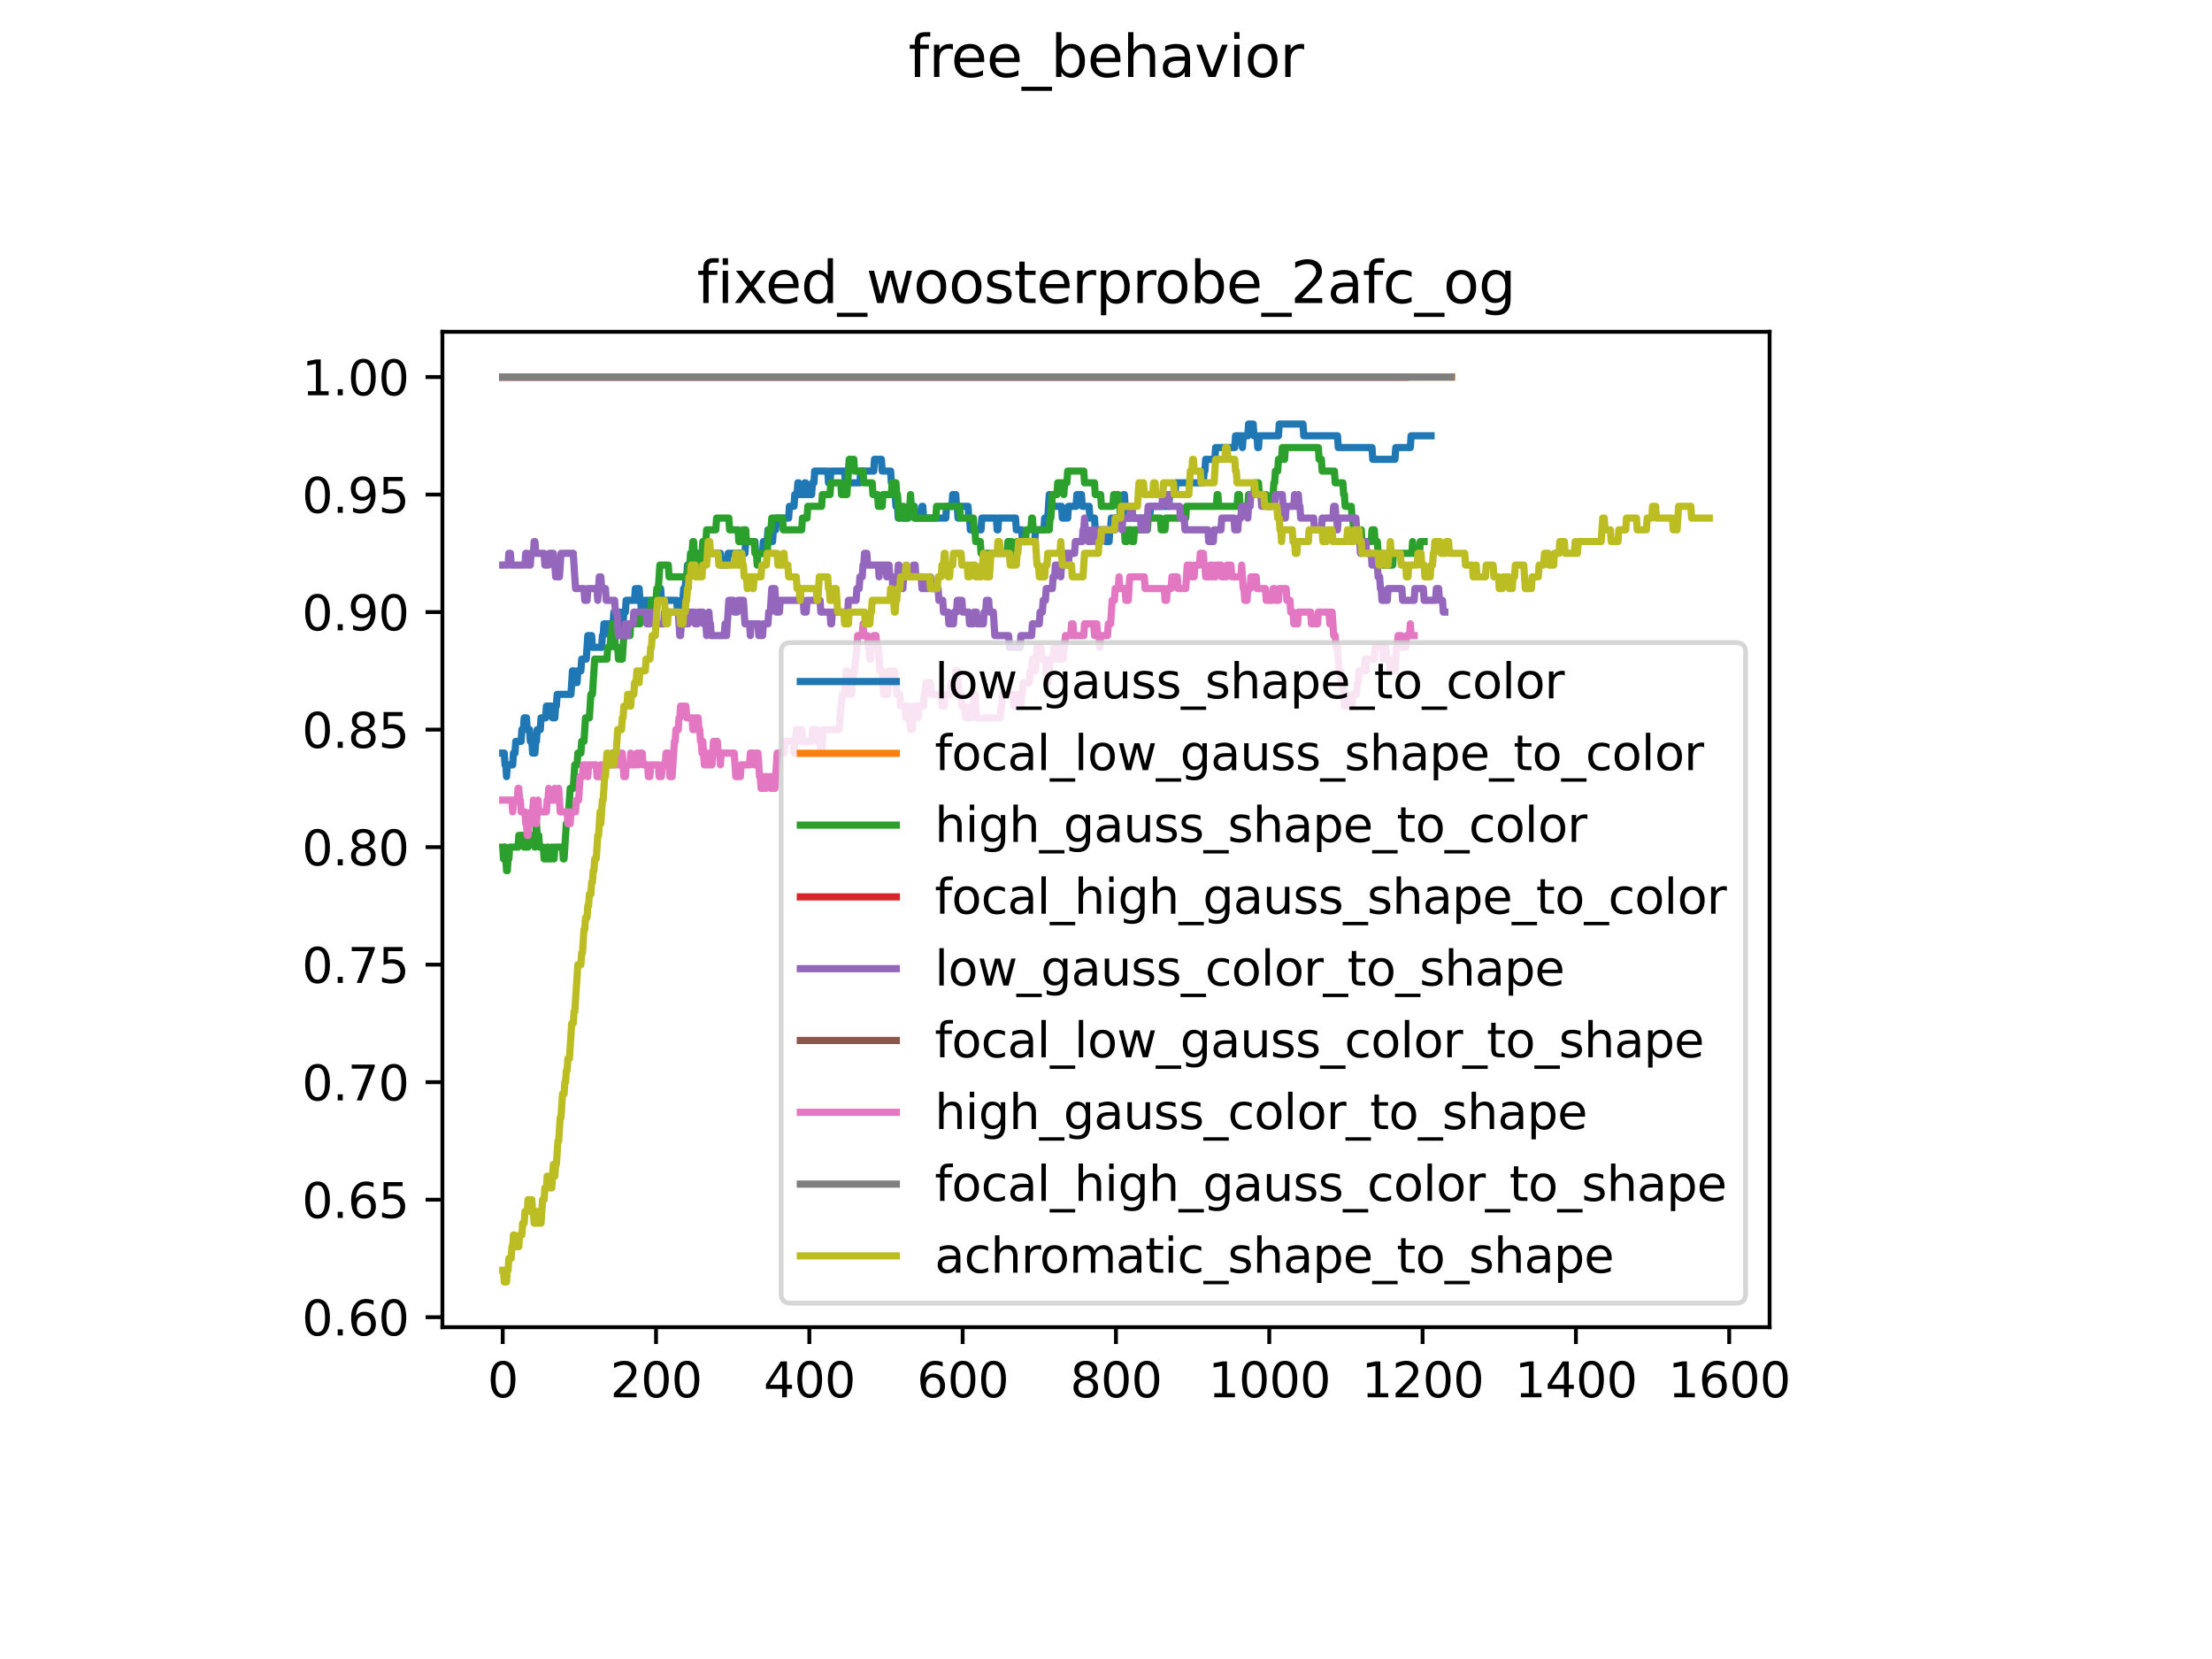 <?xml version="1.0" encoding="utf-8" standalone="no"?>
<!DOCTYPE svg PUBLIC "-//W3C//DTD SVG 1.1//EN"
  "http://www.w3.org/Graphics/SVG/1.1/DTD/svg11.dtd">
<svg xmlns:xlink="http://www.w3.org/1999/xlink" width="460.8pt" height="345.6pt" viewBox="0 0 460.8 345.6" xmlns="http://www.w3.org/2000/svg" version="1.1">
 <defs>
  <style type="text/css">*{stroke-linejoin: round; stroke-linecap: butt}</style>
 </defs>
 <g id="figure_1">
  <g id="patch_1">
   <path d="M 0 345.6 
L 460.8 345.6 
L 460.8 0 
L 0 0 
z
" style="fill: #ffffff"/>
  </g>
  <g id="axes_1">
   <g id="patch_2">
    <path d="M 92.16 276.48 
L 368.64 276.48 
L 368.64 69.12 
L 92.16 69.12 
z
" style="fill: #ffffff"/>
   </g>
   <g id="matplotlib.axis_1">
    <g id="xtick_1">
     <g id="line2d_1">
      <defs>
       <path id="m5545b8ad70" d="M 0 0 
L 0 3.5 
" style="stroke: #000000; stroke-width: 0.8"/>
      </defs>
      <g>
       <use xlink:href="#m5545b8ad70" x="104.727" y="276.48" style="stroke: #000000; stroke-width: 0.8"/>
      </g>
     </g>
     <g id="text_1">
      <!-- 0 -->
      <g transform="translate(101.546 291.078) scale(0.1 -0.1)">
       <defs>
        <path id="DejaVuSans-30" d="M 2034 4250 
Q 1547 4250 1301 3770 
Q 1056 3291 1056 2328 
Q 1056 1369 1301 889 
Q 1547 409 2034 409 
Q 2525 409 2770 889 
Q 3016 1369 3016 2328 
Q 3016 3291 2770 3770 
Q 2525 4250 2034 4250 
z
M 2034 4750 
Q 2819 4750 3233 4129 
Q 3647 3509 3647 2328 
Q 3647 1150 3233 529 
Q 2819 -91 2034 -91 
Q 1250 -91 836 529 
Q 422 1150 422 2328 
Q 422 3509 836 4129 
Q 1250 4750 2034 4750 
z
" transform="scale(0.016)"/>
       </defs>
       <use xlink:href="#DejaVuSans-30"/>
      </g>
     </g>
    </g>
    <g id="xtick_2">
     <g id="line2d_2">
      <g>
       <use xlink:href="#m5545b8ad70" x="136.664" y="276.48" style="stroke: #000000; stroke-width: 0.8"/>
      </g>
     </g>
     <g id="text_2">
      <!-- 200 -->
      <g transform="translate(127.121 291.078) scale(0.1 -0.1)">
       <defs>
        <path id="DejaVuSans-32" d="M 1228 531 
L 3431 531 
L 3431 0 
L 469 0 
L 469 531 
Q 828 903 1448 1529 
Q 2069 2156 2228 2338 
Q 2531 2678 2651 2914 
Q 2772 3150 2772 3378 
Q 2772 3750 2511 3984 
Q 2250 4219 1831 4219 
Q 1534 4219 1204 4116 
Q 875 4013 500 3803 
L 500 4441 
Q 881 4594 1212 4672 
Q 1544 4750 1819 4750 
Q 2544 4750 2975 4387 
Q 3406 4025 3406 3419 
Q 3406 3131 3298 2873 
Q 3191 2616 2906 2266 
Q 2828 2175 2409 1742 
Q 1991 1309 1228 531 
z
" transform="scale(0.016)"/>
       </defs>
       <use xlink:href="#DejaVuSans-32"/>
       <use xlink:href="#DejaVuSans-30" x="63.623"/>
       <use xlink:href="#DejaVuSans-30" x="127.246"/>
      </g>
     </g>
    </g>
    <g id="xtick_3">
     <g id="line2d_3">
      <g>
       <use xlink:href="#m5545b8ad70" x="168.602" y="276.48" style="stroke: #000000; stroke-width: 0.8"/>
      </g>
     </g>
     <g id="text_3">
      <!-- 400 -->
      <g transform="translate(159.058 291.078) scale(0.1 -0.1)">
       <defs>
        <path id="DejaVuSans-34" d="M 2419 4116 
L 825 1625 
L 2419 1625 
L 2419 4116 
z
M 2253 4666 
L 3047 4666 
L 3047 1625 
L 3713 1625 
L 3713 1100 
L 3047 1100 
L 3047 0 
L 2419 0 
L 2419 1100 
L 313 1100 
L 313 1709 
L 2253 4666 
z
" transform="scale(0.016)"/>
       </defs>
       <use xlink:href="#DejaVuSans-34"/>
       <use xlink:href="#DejaVuSans-30" x="63.623"/>
       <use xlink:href="#DejaVuSans-30" x="127.246"/>
      </g>
     </g>
    </g>
    <g id="xtick_4">
     <g id="line2d_4">
      <g>
       <use xlink:href="#m5545b8ad70" x="200.539" y="276.48" style="stroke: #000000; stroke-width: 0.8"/>
      </g>
     </g>
     <g id="text_4">
      <!-- 600 -->
      <g transform="translate(190.995 291.078) scale(0.1 -0.1)">
       <defs>
        <path id="DejaVuSans-36" d="M 2113 2584 
Q 1688 2584 1439 2293 
Q 1191 2003 1191 1497 
Q 1191 994 1439 701 
Q 1688 409 2113 409 
Q 2538 409 2786 701 
Q 3034 994 3034 1497 
Q 3034 2003 2786 2293 
Q 2538 2584 2113 2584 
z
M 3366 4563 
L 3366 3988 
Q 3128 4100 2886 4159 
Q 2644 4219 2406 4219 
Q 1781 4219 1451 3797 
Q 1122 3375 1075 2522 
Q 1259 2794 1537 2939 
Q 1816 3084 2150 3084 
Q 2853 3084 3261 2657 
Q 3669 2231 3669 1497 
Q 3669 778 3244 343 
Q 2819 -91 2113 -91 
Q 1303 -91 875 529 
Q 447 1150 447 2328 
Q 447 3434 972 4092 
Q 1497 4750 2381 4750 
Q 2619 4750 2861 4703 
Q 3103 4656 3366 4563 
z
" transform="scale(0.016)"/>
       </defs>
       <use xlink:href="#DejaVuSans-36"/>
       <use xlink:href="#DejaVuSans-30" x="63.623"/>
       <use xlink:href="#DejaVuSans-30" x="127.246"/>
      </g>
     </g>
    </g>
    <g id="xtick_5">
     <g id="line2d_5">
      <g>
       <use xlink:href="#m5545b8ad70" x="232.476" y="276.48" style="stroke: #000000; stroke-width: 0.8"/>
      </g>
     </g>
     <g id="text_5">
      <!-- 800 -->
      <g transform="translate(222.932 291.078) scale(0.1 -0.1)">
       <defs>
        <path id="DejaVuSans-38" d="M 2034 2216 
Q 1584 2216 1326 1975 
Q 1069 1734 1069 1313 
Q 1069 891 1326 650 
Q 1584 409 2034 409 
Q 2484 409 2743 651 
Q 3003 894 3003 1313 
Q 3003 1734 2745 1975 
Q 2488 2216 2034 2216 
z
M 1403 2484 
Q 997 2584 770 2862 
Q 544 3141 544 3541 
Q 544 4100 942 4425 
Q 1341 4750 2034 4750 
Q 2731 4750 3128 4425 
Q 3525 4100 3525 3541 
Q 3525 3141 3298 2862 
Q 3072 2584 2669 2484 
Q 3125 2378 3379 2068 
Q 3634 1759 3634 1313 
Q 3634 634 3220 271 
Q 2806 -91 2034 -91 
Q 1263 -91 848 271 
Q 434 634 434 1313 
Q 434 1759 690 2068 
Q 947 2378 1403 2484 
z
M 1172 3481 
Q 1172 3119 1398 2916 
Q 1625 2713 2034 2713 
Q 2441 2713 2670 2916 
Q 2900 3119 2900 3481 
Q 2900 3844 2670 4047 
Q 2441 4250 2034 4250 
Q 1625 4250 1398 4047 
Q 1172 3844 1172 3481 
z
" transform="scale(0.016)"/>
       </defs>
       <use xlink:href="#DejaVuSans-38"/>
       <use xlink:href="#DejaVuSans-30" x="63.623"/>
       <use xlink:href="#DejaVuSans-30" x="127.246"/>
      </g>
     </g>
    </g>
    <g id="xtick_6">
     <g id="line2d_6">
      <g>
       <use xlink:href="#m5545b8ad70" x="264.413" y="276.48" style="stroke: #000000; stroke-width: 0.8"/>
      </g>
     </g>
     <g id="text_6">
      <!-- 1000 -->
      <g transform="translate(251.688 291.078) scale(0.1 -0.1)">
       <defs>
        <path id="DejaVuSans-31" d="M 794 531 
L 1825 531 
L 1825 4091 
L 703 3866 
L 703 4441 
L 1819 4666 
L 2450 4666 
L 2450 531 
L 3481 531 
L 3481 0 
L 794 0 
L 794 531 
z
" transform="scale(0.016)"/>
       </defs>
       <use xlink:href="#DejaVuSans-31"/>
       <use xlink:href="#DejaVuSans-30" x="63.623"/>
       <use xlink:href="#DejaVuSans-30" x="127.246"/>
       <use xlink:href="#DejaVuSans-30" x="190.869"/>
      </g>
     </g>
    </g>
    <g id="xtick_7">
     <g id="line2d_7">
      <g>
       <use xlink:href="#m5545b8ad70" x="296.35" y="276.48" style="stroke: #000000; stroke-width: 0.8"/>
      </g>
     </g>
     <g id="text_7">
      <!-- 1200 -->
      <g transform="translate(283.625 291.078) scale(0.1 -0.1)">
       <use xlink:href="#DejaVuSans-31"/>
       <use xlink:href="#DejaVuSans-32" x="63.623"/>
       <use xlink:href="#DejaVuSans-30" x="127.246"/>
       <use xlink:href="#DejaVuSans-30" x="190.869"/>
      </g>
     </g>
    </g>
    <g id="xtick_8">
     <g id="line2d_8">
      <g>
       <use xlink:href="#m5545b8ad70" x="328.287" y="276.48" style="stroke: #000000; stroke-width: 0.8"/>
      </g>
     </g>
     <g id="text_8">
      <!-- 1400 -->
      <g transform="translate(315.562 291.078) scale(0.1 -0.1)">
       <use xlink:href="#DejaVuSans-31"/>
       <use xlink:href="#DejaVuSans-34" x="63.623"/>
       <use xlink:href="#DejaVuSans-30" x="127.246"/>
       <use xlink:href="#DejaVuSans-30" x="190.869"/>
      </g>
     </g>
    </g>
    <g id="xtick_9">
     <g id="line2d_9">
      <g>
       <use xlink:href="#m5545b8ad70" x="360.225" y="276.48" style="stroke: #000000; stroke-width: 0.8"/>
      </g>
     </g>
     <g id="text_9">
      <!-- 1600 -->
      <g transform="translate(347.5 291.078) scale(0.1 -0.1)">
       <use xlink:href="#DejaVuSans-31"/>
       <use xlink:href="#DejaVuSans-36" x="63.623"/>
       <use xlink:href="#DejaVuSans-30" x="127.246"/>
       <use xlink:href="#DejaVuSans-30" x="190.869"/>
      </g>
     </g>
    </g>
   </g>
   <g id="matplotlib.axis_2">
    <g id="ytick_1">
     <g id="line2d_10">
      <defs>
       <path id="me58663daa1" d="M 0 0 
L -3.5 0 
" style="stroke: #000000; stroke-width: 0.8"/>
      </defs>
      <g>
       <use xlink:href="#me58663daa1" x="92.16" y="274.399" style="stroke: #000000; stroke-width: 0.8"/>
      </g>
     </g>
     <g id="text_10">
      <!-- 0.60 -->
      <g transform="translate(62.894 278.198) scale(0.1 -0.1)">
       <defs>
        <path id="DejaVuSans-2e" d="M 684 794 
L 1344 794 
L 1344 0 
L 684 0 
L 684 794 
z
" transform="scale(0.016)"/>
       </defs>
       <use xlink:href="#DejaVuSans-30"/>
       <use xlink:href="#DejaVuSans-2e" x="63.623"/>
       <use xlink:href="#DejaVuSans-36" x="95.41"/>
       <use xlink:href="#DejaVuSans-30" x="159.033"/>
      </g>
     </g>
    </g>
    <g id="ytick_2">
     <g id="line2d_11">
      <g>
       <use xlink:href="#me58663daa1" x="92.16" y="249.917" style="stroke: #000000; stroke-width: 0.8"/>
      </g>
     </g>
     <g id="text_11">
      <!-- 0.65 -->
      <g transform="translate(62.894 253.717) scale(0.1 -0.1)">
       <defs>
        <path id="DejaVuSans-35" d="M 691 4666 
L 3169 4666 
L 3169 4134 
L 1269 4134 
L 1269 2991 
Q 1406 3038 1543 3061 
Q 1681 3084 1819 3084 
Q 2600 3084 3056 2656 
Q 3513 2228 3513 1497 
Q 3513 744 3044 326 
Q 2575 -91 1722 -91 
Q 1428 -91 1123 -41 
Q 819 9 494 109 
L 494 744 
Q 775 591 1075 516 
Q 1375 441 1709 441 
Q 2250 441 2565 725 
Q 2881 1009 2881 1497 
Q 2881 1984 2565 2268 
Q 2250 2553 1709 2553 
Q 1456 2553 1204 2497 
Q 953 2441 691 2322 
L 691 4666 
z
" transform="scale(0.016)"/>
       </defs>
       <use xlink:href="#DejaVuSans-30"/>
       <use xlink:href="#DejaVuSans-2e" x="63.623"/>
       <use xlink:href="#DejaVuSans-36" x="95.41"/>
       <use xlink:href="#DejaVuSans-35" x="159.033"/>
      </g>
     </g>
    </g>
    <g id="ytick_3">
     <g id="line2d_12">
      <g>
       <use xlink:href="#me58663daa1" x="92.16" y="225.436" style="stroke: #000000; stroke-width: 0.8"/>
      </g>
     </g>
     <g id="text_12">
      <!-- 0.70 -->
      <g transform="translate(62.894 229.235) scale(0.1 -0.1)">
       <defs>
        <path id="DejaVuSans-37" d="M 525 4666 
L 3525 4666 
L 3525 4397 
L 1831 0 
L 1172 0 
L 2766 4134 
L 525 4134 
L 525 4666 
z
" transform="scale(0.016)"/>
       </defs>
       <use xlink:href="#DejaVuSans-30"/>
       <use xlink:href="#DejaVuSans-2e" x="63.623"/>
       <use xlink:href="#DejaVuSans-37" x="95.41"/>
       <use xlink:href="#DejaVuSans-30" x="159.033"/>
      </g>
     </g>
    </g>
    <g id="ytick_4">
     <g id="line2d_13">
      <g>
       <use xlink:href="#me58663daa1" x="92.16" y="200.954" style="stroke: #000000; stroke-width: 0.8"/>
      </g>
     </g>
     <g id="text_13">
      <!-- 0.75 -->
      <g transform="translate(62.894 204.753) scale(0.1 -0.1)">
       <use xlink:href="#DejaVuSans-30"/>
       <use xlink:href="#DejaVuSans-2e" x="63.623"/>
       <use xlink:href="#DejaVuSans-37" x="95.41"/>
       <use xlink:href="#DejaVuSans-35" x="159.033"/>
      </g>
     </g>
    </g>
    <g id="ytick_5">
     <g id="line2d_14">
      <g>
       <use xlink:href="#me58663daa1" x="92.16" y="176.472" style="stroke: #000000; stroke-width: 0.8"/>
      </g>
     </g>
     <g id="text_14">
      <!-- 0.80 -->
      <g transform="translate(62.894 180.271) scale(0.1 -0.1)">
       <use xlink:href="#DejaVuSans-30"/>
       <use xlink:href="#DejaVuSans-2e" x="63.623"/>
       <use xlink:href="#DejaVuSans-38" x="95.41"/>
       <use xlink:href="#DejaVuSans-30" x="159.033"/>
      </g>
     </g>
    </g>
    <g id="ytick_6">
     <g id="line2d_15">
      <g>
       <use xlink:href="#me58663daa1" x="92.16" y="151.991" style="stroke: #000000; stroke-width: 0.8"/>
      </g>
     </g>
     <g id="text_15">
      <!-- 0.85 -->
      <g transform="translate(62.894 155.79) scale(0.1 -0.1)">
       <use xlink:href="#DejaVuSans-30"/>
       <use xlink:href="#DejaVuSans-2e" x="63.623"/>
       <use xlink:href="#DejaVuSans-38" x="95.41"/>
       <use xlink:href="#DejaVuSans-35" x="159.033"/>
      </g>
     </g>
    </g>
    <g id="ytick_7">
     <g id="line2d_16">
      <g>
       <use xlink:href="#me58663daa1" x="92.16" y="127.509" style="stroke: #000000; stroke-width: 0.8"/>
      </g>
     </g>
     <g id="text_16">
      <!-- 0.90 -->
      <g transform="translate(62.894 131.308) scale(0.1 -0.1)">
       <defs>
        <path id="DejaVuSans-39" d="M 703 97 
L 703 672 
Q 941 559 1184 500 
Q 1428 441 1663 441 
Q 2288 441 2617 861 
Q 2947 1281 2994 2138 
Q 2813 1869 2534 1725 
Q 2256 1581 1919 1581 
Q 1219 1581 811 2004 
Q 403 2428 403 3163 
Q 403 3881 828 4315 
Q 1253 4750 1959 4750 
Q 2769 4750 3195 4129 
Q 3622 3509 3622 2328 
Q 3622 1225 3098 567 
Q 2575 -91 1691 -91 
Q 1453 -91 1209 -44 
Q 966 3 703 97 
z
M 1959 2075 
Q 2384 2075 2632 2365 
Q 2881 2656 2881 3163 
Q 2881 3666 2632 3958 
Q 2384 4250 1959 4250 
Q 1534 4250 1286 3958 
Q 1038 3666 1038 3163 
Q 1038 2656 1286 2365 
Q 1534 2075 1959 2075 
z
" transform="scale(0.016)"/>
       </defs>
       <use xlink:href="#DejaVuSans-30"/>
       <use xlink:href="#DejaVuSans-2e" x="63.623"/>
       <use xlink:href="#DejaVuSans-39" x="95.41"/>
       <use xlink:href="#DejaVuSans-30" x="159.033"/>
      </g>
     </g>
    </g>
    <g id="ytick_8">
     <g id="line2d_17">
      <g>
       <use xlink:href="#me58663daa1" x="92.16" y="103.027" style="stroke: #000000; stroke-width: 0.8"/>
      </g>
     </g>
     <g id="text_17">
      <!-- 0.95 -->
      <g transform="translate(62.894 106.826) scale(0.1 -0.1)">
       <use xlink:href="#DejaVuSans-30"/>
       <use xlink:href="#DejaVuSans-2e" x="63.623"/>
       <use xlink:href="#DejaVuSans-39" x="95.41"/>
       <use xlink:href="#DejaVuSans-35" x="159.033"/>
      </g>
     </g>
    </g>
    <g id="ytick_9">
     <g id="line2d_18">
      <g>
       <use xlink:href="#me58663daa1" x="92.16" y="78.545" style="stroke: #000000; stroke-width: 0.8"/>
      </g>
     </g>
     <g id="text_18">
      <!-- 1.00 -->
      <g transform="translate(62.894 82.345) scale(0.1 -0.1)">
       <use xlink:href="#DejaVuSans-31"/>
       <use xlink:href="#DejaVuSans-2e" x="63.623"/>
       <use xlink:href="#DejaVuSans-30" x="95.41"/>
       <use xlink:href="#DejaVuSans-30" x="159.033"/>
      </g>
     </g>
    </g>
   </g>
   <g id="line2d_19">
    <path d="M 104.727 156.887 
L 105.047 156.887 
L 105.206 159.335 
L 105.366 159.335 
L 105.526 161.783 
L 105.685 159.335 
L 106.803 159.335 
L 106.963 156.887 
L 107.282 156.887 
L 107.442 154.439 
L 108.56 154.439 
L 108.719 151.991 
L 109.039 151.991 
L 109.198 149.542 
L 109.678 149.542 
L 109.837 151.991 
L 110.316 151.991 
L 110.476 154.439 
L 110.795 154.439 
L 110.955 156.887 
L 111.115 154.439 
L 111.274 156.887 
L 111.434 156.887 
L 111.594 154.439 
L 111.753 154.439 
L 111.913 151.991 
L 112.552 151.991 
L 112.712 149.542 
L 113.67 149.542 
L 113.829 147.094 
L 114.947 147.094 
L 115.107 149.542 
L 115.586 149.542 
L 115.746 147.094 
L 115.905 147.094 
L 116.065 144.646 
L 118.939 144.646 
L 119.259 139.75 
L 119.578 139.75 
L 119.738 142.198 
L 120.217 142.198 
L 120.376 139.75 
L 121.015 139.75 
L 121.175 137.302 
L 122.133 137.302 
L 122.452 132.405 
L 123.251 132.405 
L 123.411 134.853 
L 125.327 134.853 
L 125.486 132.405 
L 125.646 132.405 
L 125.806 129.957 
L 126.924 129.957 
L 127.083 132.405 
L 127.562 132.405 
L 127.882 127.509 
L 128.041 129.957 
L 128.68 129.957 
L 128.84 127.509 
L 129 127.509 
L 129.159 129.957 
L 129.479 129.957 
L 129.638 127.509 
L 129.798 129.957 
L 129.958 127.509 
L 130.277 127.509 
L 130.437 125.061 
L 132.193 125.061 
L 132.353 122.613 
L 132.513 125.061 
L 132.672 125.061 
L 132.832 122.613 
L 133.151 122.613 
L 133.311 125.061 
L 133.471 125.061 
L 133.63 127.509 
L 133.95 127.509 
L 134.109 125.061 
L 134.269 127.509 
L 134.429 127.509 
L 134.589 125.061 
L 135.547 125.061 
L 135.706 127.509 
L 135.866 125.061 
L 136.984 125.061 
L 137.143 122.613 
L 137.303 125.061 
L 137.463 122.613 
L 137.623 122.613 
L 137.782 125.061 
L 140.976 125.061 
L 141.136 127.509 
L 141.615 127.509 
L 141.774 125.061 
L 142.253 125.061 
L 142.413 122.613 
L 142.732 122.613 
L 142.892 120.164 
L 143.052 120.164 
L 143.212 117.716 
L 145.447 117.716 
L 145.607 115.268 
L 146.884 115.268 
L 147.044 112.82 
L 147.204 112.82 
L 147.363 115.268 
L 150.078 115.268 
L 150.238 117.716 
L 151.515 117.716 
L 151.675 115.268 
L 155.188 115.268 
L 155.348 112.82 
L 157.264 112.82 
L 157.424 115.268 
L 158.861 115.268 
L 159.02 112.82 
L 159.819 112.82 
L 159.979 110.372 
L 160.138 112.82 
L 160.937 112.82 
L 161.096 110.372 
L 161.575 110.372 
L 161.735 107.923 
L 164.29 107.923 
L 164.45 105.475 
L 165.408 105.475 
L 165.568 103.027 
L 166.047 103.027 
L 166.206 100.579 
L 166.366 100.579 
L 166.526 103.027 
L 167.484 103.027 
L 167.643 100.579 
L 167.803 100.579 
L 167.963 103.027 
L 169.081 103.027 
L 169.24 100.579 
L 169.56 100.579 
L 169.719 98.131 
L 172.434 98.131 
L 172.594 100.579 
L 172.913 100.579 
L 173.073 98.131 
L 175.947 98.131 
L 176.107 100.579 
L 179.141 100.579 
L 179.301 98.131 
L 182.015 98.131 
L 182.175 95.683 
L 183.612 95.683 
L 183.772 98.131 
L 185.528 98.131 
L 185.688 100.579 
L 186.327 100.579 
L 186.646 105.475 
L 186.965 105.475 
L 187.125 107.923 
L 189.201 107.923 
L 189.361 105.475 
L 190.479 105.475 
L 190.638 107.923 
L 191.916 107.923 
L 192.075 105.475 
L 192.235 105.475 
L 192.395 107.923 
L 197.026 107.923 
L 197.185 105.475 
L 198.303 105.475 
L 198.463 103.027 
L 199.102 103.027 
L 199.261 105.475 
L 199.421 105.475 
L 199.581 107.923 
L 199.74 107.923 
L 199.9 105.475 
L 201.657 105.475 
L 201.816 107.923 
L 201.976 107.923 
L 202.136 110.372 
L 204.371 110.372 
L 204.531 107.923 
L 207.565 107.923 
L 207.725 110.372 
L 207.884 110.372 
L 208.044 107.923 
L 211.557 107.923 
L 211.717 110.372 
L 212.835 110.372 
L 212.994 112.82 
L 215.549 112.82 
L 215.709 110.372 
L 217.465 110.372 
L 217.625 107.923 
L 218.264 107.923 
L 218.583 103.027 
L 218.743 103.027 
L 218.903 105.475 
L 219.062 103.027 
L 219.222 105.475 
L 221.138 105.475 
L 221.298 107.923 
L 222.416 107.923 
L 222.575 105.475 
L 224.172 105.475 
L 224.332 103.027 
L 225.29 103.027 
L 225.45 105.475 
L 226.887 105.475 
L 227.047 107.923 
L 228.005 107.923 
L 228.164 110.372 
L 230.24 110.372 
L 230.4 112.82 
L 231.039 112.82 
L 231.198 110.372 
L 231.358 110.372 
L 231.518 107.923 
L 233.594 107.923 
L 233.753 105.475 
L 233.913 105.475 
L 234.073 103.027 
L 234.232 103.027 
L 234.552 107.923 
L 239.502 107.923 
L 239.662 105.475 
L 243.494 105.475 
L 243.654 103.027 
L 244.772 103.027 
L 244.931 100.579 
L 250.68 100.579 
L 250.84 98.131 
L 250.999 98.131 
L 251.159 95.683 
L 253.075 95.683 
L 253.235 93.234 
L 257.227 93.234 
L 257.387 90.786 
L 258.664 90.786 
L 258.824 93.234 
L 258.984 90.786 
L 259.942 90.786 
L 260.102 88.338 
L 261.06 88.338 
L 261.219 90.786 
L 261.858 90.786 
L 262.018 93.234 
L 262.177 93.234 
L 262.337 90.786 
L 266.329 90.786 
L 266.489 88.338 
L 271.439 88.338 
L 271.599 90.786 
L 278.625 90.786 
L 278.785 93.234 
L 285.811 93.234 
L 285.971 95.683 
L 290.602 95.683 
L 290.761 93.234 
L 293.795 93.234 
L 293.955 90.786 
L 298.107 90.786 
L 298.107 90.786 
" clip-path="url(#p05792f362f)" style="fill: none; stroke: #1f77b4; stroke-width: 1.5; stroke-linecap: square"/>
   </g>
   <g id="line2d_20">
    <path d="M 104.727 78.545 
L 302.418 78.545 
L 302.418 78.545 
" clip-path="url(#p05792f362f)" style="fill: none; stroke: #ff7f0e; stroke-width: 1.5; stroke-linecap: square"/>
   </g>
   <g id="line2d_21">
    <path d="M 104.727 176.472 
L 104.887 178.92 
L 105.047 178.92 
L 105.206 176.472 
L 105.526 181.369 
L 105.685 181.369 
L 105.845 178.92 
L 106.005 178.92 
L 106.164 176.472 
L 107.921 176.472 
L 108.081 174.024 
L 109.039 174.024 
L 109.198 176.472 
L 109.997 176.472 
L 110.157 174.024 
L 111.274 174.024 
L 111.434 176.472 
L 111.753 171.576 
L 111.913 174.024 
L 112.233 174.024 
L 112.392 176.472 
L 113.191 176.472 
L 113.35 178.92 
L 113.829 178.92 
L 113.989 176.472 
L 114.149 178.92 
L 114.308 176.472 
L 114.468 178.92 
L 114.787 178.92 
L 114.947 176.472 
L 115.107 176.472 
L 115.267 178.92 
L 115.426 178.92 
L 115.586 176.472 
L 117.183 176.472 
L 117.342 178.92 
L 117.502 178.92 
L 117.981 171.576 
L 118.301 171.576 
L 118.78 164.231 
L 119.418 164.231 
L 119.738 159.335 
L 120.217 159.335 
L 120.376 156.887 
L 121.015 156.887 
L 121.175 154.439 
L 121.654 154.439 
L 121.973 149.542 
L 122.772 149.542 
L 123.091 144.646 
L 123.411 144.646 
L 123.89 137.302 
L 126.445 137.302 
L 126.604 134.853 
L 127.083 134.853 
L 127.243 132.405 
L 127.403 132.405 
L 127.562 129.957 
L 127.882 129.957 
L 128.201 134.853 
L 128.68 134.853 
L 128.84 137.302 
L 129.638 137.302 
L 129.958 132.405 
L 131.235 132.405 
L 131.395 129.957 
L 133.311 129.957 
L 133.471 127.509 
L 135.068 127.509 
L 135.227 129.957 
L 135.387 127.509 
L 135.547 127.509 
L 135.706 125.061 
L 136.664 125.061 
L 136.824 122.613 
L 137.143 122.613 
L 137.463 117.716 
L 139.219 117.716 
L 139.379 120.164 
L 143.212 120.164 
L 143.371 117.716 
L 143.691 117.716 
L 143.85 115.268 
L 144.17 115.268 
L 144.329 112.82 
L 144.489 112.82 
L 144.968 120.164 
L 145.128 120.164 
L 145.287 117.716 
L 145.926 117.716 
L 146.086 115.268 
L 146.246 115.268 
L 146.405 112.82 
L 147.044 112.82 
L 147.204 110.372 
L 149.12 110.372 
L 149.28 107.923 
L 151.835 107.923 
L 151.994 110.372 
L 153.751 110.372 
L 153.911 112.82 
L 154.549 112.82 
L 154.709 110.372 
L 155.348 110.372 
L 155.507 112.82 
L 157.104 112.82 
L 157.264 115.268 
L 157.583 115.268 
L 157.743 117.716 
L 157.903 115.268 
L 159.819 115.268 
L 160.138 110.372 
L 160.617 110.372 
L 160.777 107.923 
L 163.013 107.923 
L 163.172 110.372 
L 167.005 110.372 
L 167.164 107.923 
L 168.123 107.923 
L 168.282 105.475 
L 171.157 105.475 
L 171.316 103.027 
L 172.913 103.027 
L 173.073 100.579 
L 175.149 100.579 
L 175.308 103.027 
L 176.426 103.027 
L 176.905 95.683 
L 177.863 95.683 
L 178.023 98.131 
L 179.78 98.131 
L 179.939 100.579 
L 181.696 100.579 
L 181.856 103.027 
L 182.814 103.027 
L 182.973 105.475 
L 183.772 105.475 
L 183.931 103.027 
L 185.688 103.027 
L 185.848 100.579 
L 186.646 100.579 
L 186.806 103.027 
L 186.965 103.027 
L 187.285 107.923 
L 187.445 105.475 
L 188.243 105.475 
L 188.403 107.923 
L 189.041 107.923 
L 189.201 105.475 
L 189.52 105.475 
L 189.68 103.027 
L 189.84 105.475 
L 190.319 105.475 
L 190.479 107.923 
L 194.95 107.923 
L 195.109 105.475 
L 199.9 105.475 
L 200.06 107.923 
L 202.774 107.923 
L 202.934 110.372 
L 203.094 110.372 
L 203.253 112.82 
L 204.212 112.82 
L 204.371 115.268 
L 209.801 115.268 
L 209.96 112.82 
L 210.759 112.82 
L 210.918 115.268 
L 211.717 115.268 
L 211.876 112.82 
L 213.633 112.82 
L 213.793 110.372 
L 214.751 110.372 
L 214.91 107.923 
L 215.07 107.923 
L 215.23 110.372 
L 218.583 110.372 
L 218.743 107.923 
L 218.903 107.923 
L 219.222 103.027 
L 220.18 103.027 
L 220.34 100.579 
L 221.458 100.579 
L 221.617 103.027 
L 221.777 100.579 
L 222.256 100.579 
L 222.416 98.131 
L 225.769 98.131 
L 225.929 100.579 
L 228.005 100.579 
L 228.164 103.027 
L 229.282 103.027 
L 229.442 105.475 
L 231.837 105.475 
L 231.997 103.027 
L 232.955 103.027 
L 233.115 105.475 
L 233.274 105.475 
L 233.434 107.923 
L 233.594 107.923 
L 233.753 110.372 
L 234.232 110.372 
L 234.392 112.82 
L 234.712 112.82 
L 234.871 110.372 
L 235.67 110.372 
L 235.829 112.82 
L 236.149 112.82 
L 236.308 110.372 
L 239.023 110.372 
L 239.183 107.923 
L 241.738 107.923 
L 241.897 110.372 
L 242.696 110.372 
L 242.855 107.923 
L 247.007 107.923 
L 247.167 105.475 
L 253.395 105.475 
L 253.554 103.027 
L 253.714 103.027 
L 253.874 105.475 
L 257.706 105.475 
L 257.866 103.027 
L 258.185 103.027 
L 258.345 105.475 
L 259.942 105.475 
L 260.102 103.027 
L 261.219 103.027 
L 261.379 100.579 
L 262.177 100.579 
L 262.337 103.027 
L 263.774 103.027 
L 263.934 105.475 
L 264.892 105.475 
L 265.052 103.027 
L 265.212 103.027 
L 265.371 100.579 
L 265.531 100.579 
L 265.691 98.131 
L 266.17 98.131 
L 266.329 95.683 
L 266.968 95.683 
L 267.128 93.234 
L 267.287 93.234 
L 267.447 95.683 
L 267.607 95.683 
L 267.766 93.234 
L 274.633 93.234 
L 274.793 95.683 
L 275.272 95.683 
L 275.431 98.131 
L 277.986 98.131 
L 278.146 100.579 
L 279.743 100.579 
L 279.903 103.027 
L 280.062 103.027 
L 280.222 105.475 
L 281.499 105.475 
L 281.659 107.923 
L 281.819 107.923 
L 281.979 110.372 
L 283.575 110.372 
L 283.735 112.82 
L 285.651 112.82 
L 285.811 110.372 
L 286.29 110.372 
L 286.45 112.82 
L 286.929 112.82 
L 287.088 115.268 
L 287.887 115.268 
L 288.047 117.716 
L 290.122 117.716 
L 290.282 115.268 
L 294.115 115.268 
L 294.274 112.82 
L 294.434 115.268 
L 295.711 115.268 
L 295.871 112.82 
L 296.67 112.82 
L 296.67 112.82 
" clip-path="url(#p05792f362f)" style="fill: none; stroke: #2ca02c; stroke-width: 1.5; stroke-linecap: square"/>
   </g>
   <g id="line2d_22">
    <path d="M 104.727 78.545 
L 292.518 78.545 
L 292.518 78.545 
" clip-path="url(#p05792f362f)" style="fill: none; stroke: #d62728; stroke-width: 1.5; stroke-linecap: square"/>
   </g>
   <g id="line2d_23">
    <path d="M 104.727 117.716 
L 105.845 117.716 
L 106.005 115.268 
L 106.324 115.268 
L 106.484 117.716 
L 109.358 117.716 
L 109.518 115.268 
L 109.837 115.268 
L 109.997 117.716 
L 110.476 117.716 
L 110.636 115.268 
L 111.115 115.268 
L 111.274 112.82 
L 111.434 112.82 
L 111.594 115.268 
L 113.35 115.268 
L 113.51 117.716 
L 114.308 117.716 
L 114.468 115.268 
L 115.267 115.268 
L 115.426 117.716 
L 115.586 117.716 
L 115.746 120.164 
L 116.544 120.164 
L 116.863 115.268 
L 119.418 115.268 
L 119.897 122.613 
L 121.654 122.613 
L 121.814 125.061 
L 122.293 125.061 
L 122.452 122.613 
L 124.369 122.613 
L 124.528 125.061 
L 124.848 120.164 
L 125.167 120.164 
L 125.327 122.613 
L 126.125 122.613 
L 126.285 125.061 
L 128.041 125.061 
L 128.201 127.509 
L 128.52 127.509 
L 128.84 132.405 
L 130.117 132.405 
L 130.277 129.957 
L 130.437 129.957 
L 130.596 132.405 
L 130.756 132.405 
L 130.916 129.957 
L 131.874 129.957 
L 132.034 127.509 
L 134.589 127.509 
L 134.748 129.957 
L 135.387 129.957 
L 135.547 127.509 
L 136.026 127.509 
L 136.185 129.957 
L 138.261 129.957 
L 138.421 127.509 
L 141.295 127.509 
L 141.615 132.405 
L 141.774 132.405 
L 141.934 129.957 
L 143.371 129.957 
L 143.531 127.509 
L 144.649 127.509 
L 144.808 129.957 
L 145.287 129.957 
L 145.447 127.509 
L 146.405 127.509 
L 146.565 129.957 
L 147.044 129.957 
L 147.204 132.405 
L 147.363 129.957 
L 147.523 129.957 
L 147.683 127.509 
L 147.842 129.957 
L 148.002 129.957 
L 148.162 132.405 
L 150.876 132.405 
L 151.036 129.957 
L 151.196 129.957 
L 151.356 132.405 
L 151.835 125.061 
L 152.793 125.061 
L 152.952 127.509 
L 153.591 127.509 
L 153.751 125.061 
L 154.869 125.061 
L 155.188 129.957 
L 156.146 129.957 
L 156.306 132.405 
L 156.465 129.957 
L 157.903 129.957 
L 158.062 132.405 
L 158.222 129.957 
L 158.382 132.405 
L 158.861 132.405 
L 159.02 129.957 
L 159.979 129.957 
L 160.138 127.509 
L 160.458 127.509 
L 160.777 122.613 
L 161.416 122.613 
L 161.735 127.509 
L 162.374 127.509 
L 162.534 125.061 
L 166.526 125.061 
L 166.685 122.613 
L 166.845 125.061 
L 167.324 125.061 
L 167.484 127.509 
L 167.963 127.509 
L 168.123 125.061 
L 170.837 125.061 
L 170.997 127.509 
L 172.913 127.509 
L 173.073 129.957 
L 173.232 129.957 
L 173.392 127.509 
L 176.586 127.509 
L 176.746 125.061 
L 178.342 125.061 
L 178.502 122.613 
L 178.981 122.613 
L 179.141 120.164 
L 179.62 120.164 
L 179.78 117.716 
L 179.939 117.716 
L 180.099 115.268 
L 180.578 115.268 
L 180.738 117.716 
L 182.973 117.716 
L 183.133 120.164 
L 183.293 117.716 
L 184.57 117.716 
L 184.73 120.164 
L 184.89 117.716 
L 185.209 117.716 
L 185.369 120.164 
L 185.848 120.164 
L 186.007 122.613 
L 186.806 122.613 
L 187.125 117.716 
L 187.285 117.716 
L 187.445 120.164 
L 187.764 120.164 
L 187.924 122.613 
L 188.083 122.613 
L 188.243 120.164 
L 190.159 120.164 
L 190.319 117.716 
L 190.638 117.716 
L 190.798 120.164 
L 191.916 120.164 
L 192.075 122.613 
L 193.353 122.613 
L 193.513 120.164 
L 193.832 120.164 
L 193.992 122.613 
L 195.429 122.613 
L 195.588 125.061 
L 196.387 125.061 
L 196.547 127.509 
L 197.505 127.509 
L 197.664 129.957 
L 198.623 129.957 
L 198.782 127.509 
L 199.261 127.509 
L 199.421 125.061 
L 200.379 125.061 
L 200.539 127.509 
L 201.816 127.509 
L 201.976 129.957 
L 202.774 129.957 
L 202.934 127.509 
L 203.413 127.509 
L 203.573 129.957 
L 204.85 129.957 
L 205.01 127.509 
L 205.329 127.509 
L 205.489 125.061 
L 205.968 125.061 
L 206.128 127.509 
L 206.926 127.509 
L 207.246 132.405 
L 210.12 132.405 
L 210.28 134.853 
L 212.515 134.853 
L 212.675 132.405 
L 214.91 132.405 
L 215.07 129.957 
L 216.507 129.957 
L 216.667 127.509 
L 217.146 127.509 
L 217.306 125.061 
L 217.785 125.061 
L 217.945 122.613 
L 219.222 122.613 
L 219.382 120.164 
L 219.701 120.164 
L 219.861 117.716 
L 220.819 117.716 
L 220.979 120.164 
L 221.138 117.716 
L 221.777 117.716 
L 221.937 115.268 
L 222.416 115.268 
L 222.575 117.716 
L 222.735 115.268 
L 223.853 115.268 
L 224.013 112.82 
L 225.45 112.82 
L 225.609 110.372 
L 225.769 110.372 
L 225.929 107.923 
L 226.088 110.372 
L 226.568 110.372 
L 226.727 112.82 
L 227.366 112.82 
L 227.526 110.372 
L 228.005 110.372 
L 228.164 112.82 
L 228.324 112.82 
L 228.484 110.372 
L 228.643 112.82 
L 229.442 112.82 
L 229.602 110.372 
L 232.316 110.372 
L 232.476 107.923 
L 233.594 107.923 
L 233.753 110.372 
L 233.913 107.923 
L 235.35 107.923 
L 235.51 105.475 
L 235.829 105.475 
L 235.989 107.923 
L 237.586 107.923 
L 237.746 110.372 
L 237.905 110.372 
L 238.065 107.923 
L 238.384 107.923 
L 238.544 110.372 
L 238.863 110.372 
L 239.183 105.475 
L 242.057 105.475 
L 242.217 103.027 
L 243.335 103.027 
L 243.494 105.475 
L 245.73 105.475 
L 245.89 107.923 
L 246.688 107.923 
L 246.848 110.372 
L 251.638 110.372 
L 251.798 112.82 
L 252.756 112.82 
L 252.916 110.372 
L 254.353 110.372 
L 254.513 107.923 
L 257.068 107.923 
L 257.227 110.372 
L 257.866 110.372 
L 258.026 107.923 
L 258.505 107.923 
L 258.664 105.475 
L 259.782 105.475 
L 259.942 107.923 
L 260.102 105.475 
L 260.421 105.475 
L 260.581 103.027 
L 262.657 103.027 
L 262.816 105.475 
L 265.531 105.475 
L 265.691 103.027 
L 267.128 103.027 
L 267.287 105.475 
L 267.447 105.475 
L 267.607 107.923 
L 267.766 107.923 
L 267.926 105.475 
L 269.523 105.475 
L 269.683 103.027 
L 269.842 105.475 
L 270.321 105.475 
L 270.481 103.027 
L 270.641 105.475 
L 270.801 105.475 
L 270.96 107.923 
L 273.675 107.923 
L 273.835 110.372 
L 275.272 110.372 
L 275.431 107.923 
L 277.667 107.923 
L 277.827 105.475 
L 278.146 105.475 
L 278.306 107.923 
L 278.465 107.923 
L 278.625 110.372 
L 278.785 107.923 
L 282.458 107.923 
L 282.617 110.372 
L 282.777 110.372 
L 282.937 112.82 
L 283.256 112.82 
L 283.416 115.268 
L 283.575 115.268 
L 283.735 112.82 
L 284.533 112.82 
L 284.693 115.268 
L 285.651 115.268 
L 285.811 117.716 
L 286.929 117.716 
L 287.088 120.164 
L 287.408 120.164 
L 287.568 122.613 
L 287.727 122.613 
L 287.887 125.061 
L 289.005 125.061 
L 289.164 122.613 
L 292.039 122.613 
L 292.198 125.061 
L 294.594 125.061 
L 294.753 122.613 
L 296.51 122.613 
L 296.67 125.061 
L 299.065 125.061 
L 299.225 122.613 
L 299.704 122.613 
L 299.863 125.061 
L 300.502 125.061 
L 300.662 127.509 
L 300.981 127.509 
L 300.981 127.509 
" clip-path="url(#p05792f362f)" style="fill: none; stroke: #9467bd; stroke-width: 1.5; stroke-linecap: square"/>
   </g>
   <g id="line2d_24">
    <path d="M 104.727 78.545 
L 292.837 78.545 
L 292.837 78.545 
" clip-path="url(#p05792f362f)" style="fill: none; stroke: #8c564b; stroke-width: 1.5; stroke-linecap: square"/>
   </g>
   <g id="line2d_25">
    <path d="M 104.727 166.68 
L 106.644 166.68 
L 106.803 169.128 
L 106.963 166.68 
L 107.761 166.68 
L 107.921 164.231 
L 108.081 164.231 
L 108.24 166.68 
L 108.4 166.68 
L 108.56 169.128 
L 109.358 169.128 
L 109.518 171.576 
L 109.678 171.576 
L 109.837 174.024 
L 109.997 174.024 
L 110.157 171.576 
L 110.476 171.576 
L 110.636 169.128 
L 110.955 169.128 
L 111.115 166.68 
L 111.274 169.128 
L 111.434 169.128 
L 111.594 171.576 
L 111.753 171.576 
L 112.073 166.68 
L 112.233 169.128 
L 113.829 169.128 
L 113.989 166.68 
L 114.149 166.68 
L 114.308 164.231 
L 114.468 166.68 
L 115.426 166.68 
L 115.586 164.231 
L 115.746 166.68 
L 116.225 166.68 
L 116.384 164.231 
L 116.704 169.128 
L 118.141 169.128 
L 118.301 171.576 
L 118.78 171.576 
L 118.939 169.128 
L 119.897 169.128 
L 120.057 166.68 
L 120.536 166.68 
L 120.856 161.783 
L 121.335 161.783 
L 121.494 159.335 
L 122.293 159.335 
L 122.452 161.783 
L 122.612 159.335 
L 124.209 159.335 
L 124.369 161.783 
L 125.007 161.783 
L 125.167 159.335 
L 125.327 159.335 
L 125.486 161.783 
L 125.806 161.783 
L 125.965 159.335 
L 127.403 159.335 
L 127.562 156.887 
L 127.722 156.887 
L 127.882 159.335 
L 128.52 159.335 
L 128.68 156.887 
L 128.84 159.335 
L 129.319 159.335 
L 129.479 156.887 
L 129.638 156.887 
L 129.958 161.783 
L 130.277 161.783 
L 130.437 159.335 
L 131.235 159.335 
L 131.395 156.887 
L 131.554 159.335 
L 132.513 159.335 
L 132.672 156.887 
L 132.832 156.887 
L 132.992 159.335 
L 133.151 156.887 
L 133.79 156.887 
L 133.95 159.335 
L 134.908 159.335 
L 135.068 161.783 
L 135.387 161.783 
L 135.547 159.335 
L 137.143 159.335 
L 137.303 161.783 
L 137.782 161.783 
L 137.942 159.335 
L 138.581 159.335 
L 138.74 156.887 
L 139.219 156.887 
L 139.539 161.783 
L 140.018 161.783 
L 140.497 154.439 
L 140.657 154.439 
L 140.816 151.991 
L 141.295 151.991 
L 141.455 149.542 
L 141.615 149.542 
L 141.774 147.094 
L 142.892 147.094 
L 143.052 149.542 
L 144.17 149.542 
L 144.329 151.991 
L 144.649 151.991 
L 144.808 149.542 
L 145.447 149.542 
L 145.607 151.991 
L 145.767 151.991 
L 145.926 154.439 
L 146.086 154.439 
L 146.246 156.887 
L 146.405 154.439 
L 146.725 159.335 
L 147.523 159.335 
L 147.683 156.887 
L 147.842 159.335 
L 148.321 159.335 
L 148.641 154.439 
L 149.439 154.439 
L 149.599 156.887 
L 149.918 156.887 
L 150.078 159.335 
L 150.238 156.887 
L 152.952 156.887 
L 153.272 161.783 
L 154.23 161.783 
L 154.39 159.335 
L 156.146 159.335 
L 156.306 156.887 
L 156.945 156.887 
L 157.104 159.335 
L 157.264 159.335 
L 157.424 156.887 
L 157.903 156.887 
L 158.222 161.783 
L 158.382 161.783 
L 158.541 164.231 
L 159.02 164.231 
L 159.18 161.783 
L 159.34 161.783 
L 159.5 164.231 
L 159.659 164.231 
L 159.819 161.783 
L 160.458 161.783 
L 160.617 164.231 
L 160.777 161.783 
L 160.937 164.231 
L 161.416 164.231 
L 161.895 156.887 
L 163.332 156.887 
L 163.492 154.439 
L 165.248 154.439 
L 165.408 156.887 
L 165.568 154.439 
L 165.727 154.439 
L 165.887 151.991 
L 166.047 151.991 
L 166.206 154.439 
L 166.366 154.439 
L 166.526 151.991 
L 167.005 151.991 
L 167.164 154.439 
L 169.081 154.439 
L 169.24 151.991 
L 170.198 151.991 
L 170.358 154.439 
L 170.837 154.439 
L 170.997 156.887 
L 171.157 156.887 
L 171.476 151.991 
L 174.829 151.991 
L 175.149 147.094 
L 175.308 147.094 
L 175.468 144.646 
L 175.947 144.646 
L 176.267 139.75 
L 176.426 139.75 
L 176.586 142.198 
L 176.746 142.198 
L 176.905 144.646 
L 177.384 144.646 
L 177.544 142.198 
L 177.704 142.198 
L 177.863 139.75 
L 178.023 139.75 
L 178.183 137.302 
L 178.342 137.302 
L 178.662 132.405 
L 179.62 132.405 
L 179.78 129.957 
L 179.939 132.405 
L 180.738 132.405 
L 180.897 134.853 
L 181.057 134.853 
L 181.217 137.302 
L 181.376 137.302 
L 181.536 134.853 
L 181.856 134.853 
L 182.015 132.405 
L 182.494 132.405 
L 182.654 134.853 
L 182.973 134.853 
L 183.293 139.75 
L 183.772 139.75 
L 184.091 144.646 
L 184.89 144.646 
L 185.209 139.75 
L 186.327 139.75 
L 186.486 142.198 
L 186.646 142.198 
L 186.806 144.646 
L 187.445 144.646 
L 187.604 147.094 
L 188.562 147.094 
L 188.722 149.542 
L 188.882 149.542 
L 189.041 147.094 
L 189.201 147.094 
L 189.361 149.542 
L 189.52 149.542 
L 189.68 151.991 
L 189.999 151.991 
L 190.159 149.542 
L 190.319 149.542 
L 190.479 147.094 
L 191.117 147.094 
L 191.277 149.542 
L 191.437 147.094 
L 192.395 147.094 
L 192.554 144.646 
L 192.714 144.646 
L 192.874 142.198 
L 193.832 142.198 
L 193.992 144.646 
L 196.068 144.646 
L 196.227 147.094 
L 196.706 147.094 
L 196.866 144.646 
L 197.984 144.646 
L 198.143 142.198 
L 198.942 142.198 
L 199.102 139.75 
L 199.421 139.75 
L 199.74 144.646 
L 200.219 144.646 
L 200.379 147.094 
L 201.018 147.094 
L 201.177 149.542 
L 202.136 149.542 
L 202.295 147.094 
L 202.774 147.094 
L 202.934 144.646 
L 203.094 144.646 
L 203.413 149.542 
L 208.363 149.542 
L 208.523 147.094 
L 208.683 147.094 
L 208.842 144.646 
L 211.078 144.646 
L 211.238 147.094 
L 211.717 147.094 
L 211.876 144.646 
L 212.036 144.646 
L 212.196 147.094 
L 212.675 147.094 
L 212.835 144.646 
L 212.994 144.646 
L 213.154 142.198 
L 214.431 142.198 
L 214.591 139.75 
L 214.91 139.75 
L 215.07 137.302 
L 215.23 137.302 
L 215.39 139.75 
L 215.709 139.75 
L 216.028 134.853 
L 216.827 134.853 
L 216.986 137.302 
L 217.785 137.302 
L 218.104 142.198 
L 218.264 142.198 
L 218.424 139.75 
L 218.583 139.75 
L 218.743 137.302 
L 219.382 137.302 
L 219.541 134.853 
L 220.02 134.853 
L 220.18 137.302 
L 221.138 137.302 
L 221.298 134.853 
L 221.458 137.302 
L 221.617 134.853 
L 221.777 134.853 
L 221.937 132.405 
L 223.054 132.405 
L 223.214 129.957 
L 223.534 129.957 
L 223.693 132.405 
L 225.769 132.405 
L 225.929 129.957 
L 227.845 129.957 
L 228.005 132.405 
L 228.164 129.957 
L 228.484 129.957 
L 228.643 132.405 
L 228.963 132.405 
L 229.123 134.853 
L 229.282 132.405 
L 230.719 132.405 
L 230.879 129.957 
L 231.358 129.957 
L 231.677 125.061 
L 232.157 125.061 
L 232.316 122.613 
L 232.955 122.613 
L 233.115 120.164 
L 233.274 122.613 
L 234.392 122.613 
L 234.552 125.061 
L 235.031 125.061 
L 235.35 120.164 
L 238.384 120.164 
L 238.544 122.613 
L 242.536 122.613 
L 242.696 125.061 
L 243.015 125.061 
L 243.175 122.613 
L 243.973 122.613 
L 244.133 120.164 
L 245.251 120.164 
L 245.41 122.613 
L 247.007 122.613 
L 247.327 117.716 
L 248.125 117.716 
L 248.285 120.164 
L 248.764 120.164 
L 248.924 117.716 
L 249.882 117.716 
L 250.041 115.268 
L 250.68 115.268 
L 250.84 117.716 
L 250.999 117.716 
L 251.159 120.164 
L 251.958 120.164 
L 252.117 117.716 
L 252.277 117.716 
L 252.437 120.164 
L 252.596 117.716 
L 252.756 120.164 
L 253.235 120.164 
L 253.395 117.716 
L 254.353 117.716 
L 254.513 120.164 
L 255.471 120.164 
L 255.63 117.716 
L 256.429 117.716 
L 256.588 120.164 
L 258.505 120.164 
L 258.664 117.716 
L 258.984 122.613 
L 259.143 122.613 
L 259.303 125.061 
L 259.782 125.061 
L 259.942 122.613 
L 260.421 122.613 
L 260.581 120.164 
L 261.698 120.164 
L 261.858 122.613 
L 263.615 122.613 
L 263.774 125.061 
L 265.052 125.061 
L 265.212 122.613 
L 265.531 122.613 
L 265.691 125.061 
L 266.329 125.061 
L 266.489 122.613 
L 267.926 122.613 
L 268.086 125.061 
L 268.725 125.061 
L 268.884 127.509 
L 269.363 127.509 
L 269.523 129.957 
L 270.321 129.957 
L 270.481 127.509 
L 273.036 127.509 
L 273.196 129.957 
L 274.473 129.957 
L 274.633 127.509 
L 276.869 127.509 
L 277.028 129.957 
L 277.188 129.957 
L 277.348 127.509 
L 277.507 127.509 
L 277.827 132.405 
L 278.146 132.405 
L 278.306 134.853 
L 278.625 134.853 
L 278.944 139.75 
L 279.264 139.75 
L 279.424 142.198 
L 279.743 142.198 
L 280.062 147.094 
L 280.222 144.646 
L 280.541 144.646 
L 280.701 147.094 
L 281.659 147.094 
L 281.819 144.646 
L 282.617 144.646 
L 282.777 142.198 
L 282.937 142.198 
L 283.096 139.75 
L 284.214 139.75 
L 284.374 137.302 
L 284.533 139.75 
L 284.693 137.302 
L 286.29 137.302 
L 286.45 134.853 
L 288.047 134.853 
L 288.206 137.302 
L 288.366 137.302 
L 288.526 134.853 
L 288.685 134.853 
L 288.845 137.302 
L 289.484 137.302 
L 289.643 139.75 
L 290.602 139.75 
L 290.921 134.853 
L 291.081 134.853 
L 291.24 132.405 
L 291.879 132.405 
L 292.039 134.853 
L 292.837 134.853 
L 292.997 132.405 
L 293.636 132.405 
L 293.795 129.957 
L 293.955 132.405 
L 294.594 132.405 
L 294.594 132.405 
" clip-path="url(#p05792f362f)" style="fill: none; stroke: #e377c2; stroke-width: 1.5; stroke-linecap: square"/>
   </g>
   <g id="line2d_26">
    <path d="M 104.727 78.545 
L 302.259 78.545 
L 302.259 78.545 
" clip-path="url(#p05792f362f)" style="fill: none; stroke: #7f7f7f; stroke-width: 1.5; stroke-linecap: square"/>
   </g>
   <g id="line2d_27">
    <path d="M 104.727 264.606 
L 104.887 264.606 
L 105.047 267.055 
L 105.526 267.055 
L 105.685 264.606 
L 105.845 264.606 
L 106.005 262.158 
L 106.484 262.158 
L 106.644 259.71 
L 106.803 259.71 
L 106.963 257.262 
L 107.123 257.262 
L 107.282 259.71 
L 108.081 259.71 
L 108.24 257.262 
L 108.719 257.262 
L 108.879 254.814 
L 109.198 254.814 
L 109.358 252.366 
L 109.837 252.366 
L 109.997 249.917 
L 110.316 249.917 
L 110.476 252.366 
L 110.636 252.366 
L 110.795 249.917 
L 110.955 252.366 
L 111.115 252.366 
L 111.274 254.814 
L 111.753 254.814 
L 111.913 252.366 
L 112.073 254.814 
L 112.712 254.814 
L 113.031 249.917 
L 113.35 249.917 
L 113.51 247.469 
L 113.829 247.469 
L 113.989 245.021 
L 114.308 245.021 
L 114.468 247.469 
L 114.947 247.469 
L 115.267 242.573 
L 115.426 245.021 
L 115.586 245.021 
L 115.746 242.573 
L 115.905 242.573 
L 116.225 237.677 
L 116.384 237.677 
L 116.704 232.78 
L 116.863 232.78 
L 117.183 227.884 
L 117.502 227.884 
L 117.662 225.436 
L 117.822 225.436 
L 117.981 222.987 
L 118.141 222.987 
L 118.301 220.539 
L 118.62 220.539 
L 119.099 213.195 
L 119.418 213.195 
L 119.578 210.747 
L 119.738 210.747 
L 120.376 200.954 
L 121.015 200.954 
L 121.175 198.506 
L 121.335 198.506 
L 121.654 193.609 
L 121.814 193.609 
L 121.973 191.161 
L 122.293 191.161 
L 122.452 188.713 
L 122.612 188.713 
L 122.772 186.265 
L 123.091 186.265 
L 123.251 183.817 
L 123.411 183.817 
L 123.57 181.369 
L 123.73 181.369 
L 123.89 178.92 
L 124.209 178.92 
L 124.528 174.024 
L 124.688 174.024 
L 125.007 169.128 
L 125.167 171.576 
L 125.486 166.68 
L 125.646 166.68 
L 125.965 161.783 
L 126.125 161.783 
L 126.445 156.887 
L 126.604 156.887 
L 126.764 159.335 
L 127.403 159.335 
L 127.562 156.887 
L 127.722 156.887 
L 127.882 159.335 
L 128.041 156.887 
L 128.361 156.887 
L 128.68 151.991 
L 129.479 151.991 
L 129.638 149.542 
L 129.798 149.542 
L 129.958 147.094 
L 130.596 147.094 
L 130.756 144.646 
L 131.075 144.646 
L 131.235 147.094 
L 131.395 147.094 
L 131.554 144.646 
L 132.034 144.646 
L 132.193 142.198 
L 132.513 142.198 
L 132.672 139.75 
L 132.832 142.198 
L 133.151 142.198 
L 133.311 139.75 
L 134.429 139.75 
L 134.589 137.302 
L 135.387 137.302 
L 135.547 134.853 
L 135.706 134.853 
L 135.866 132.405 
L 136.505 132.405 
L 136.984 125.061 
L 138.421 125.061 
L 138.74 129.957 
L 139.06 129.957 
L 139.219 127.509 
L 141.615 127.509 
L 141.774 129.957 
L 142.253 129.957 
L 142.413 127.509 
L 142.732 127.509 
L 142.892 125.061 
L 143.052 125.061 
L 143.212 122.613 
L 143.371 122.613 
L 143.531 120.164 
L 143.85 120.164 
L 144.01 117.716 
L 144.808 117.716 
L 144.968 120.164 
L 146.246 120.164 
L 146.405 117.716 
L 147.204 117.716 
L 147.523 112.82 
L 147.842 112.82 
L 148.002 115.268 
L 149.599 115.268 
L 149.759 117.716 
L 153.112 117.716 
L 153.272 115.268 
L 153.431 115.268 
L 153.591 117.716 
L 154.39 117.716 
L 154.549 115.268 
L 154.709 117.716 
L 154.869 117.716 
L 155.028 120.164 
L 155.507 120.164 
L 155.667 122.613 
L 155.827 122.613 
L 155.986 120.164 
L 156.625 120.164 
L 156.785 122.613 
L 156.945 122.613 
L 157.104 120.164 
L 158.541 120.164 
L 158.701 117.716 
L 159.659 117.716 
L 159.819 115.268 
L 161.895 115.268 
L 162.054 117.716 
L 163.013 117.716 
L 163.172 115.268 
L 163.332 115.268 
L 163.492 117.716 
L 164.13 117.716 
L 164.29 120.164 
L 165.887 120.164 
L 166.047 122.613 
L 166.526 122.613 
L 166.685 125.061 
L 166.845 122.613 
L 170.039 122.613 
L 170.198 125.061 
L 170.358 125.061 
L 170.678 120.164 
L 172.434 120.164 
L 172.594 122.613 
L 172.753 122.613 
L 172.913 125.061 
L 173.552 125.061 
L 173.712 122.613 
L 174.191 122.613 
L 174.51 127.509 
L 175.787 127.509 
L 175.947 129.957 
L 176.746 129.957 
L 176.905 127.509 
L 180.099 127.509 
L 180.259 129.957 
L 181.217 129.957 
L 181.376 127.509 
L 181.536 127.509 
L 181.696 125.061 
L 185.369 125.061 
L 185.528 122.613 
L 185.688 122.613 
L 185.848 125.061 
L 186.167 125.061 
L 186.327 127.509 
L 186.486 127.509 
L 186.646 125.061 
L 186.806 125.061 
L 186.965 122.613 
L 187.445 122.613 
L 187.604 120.164 
L 188.562 120.164 
L 188.722 117.716 
L 188.882 117.716 
L 189.041 120.164 
L 193.672 120.164 
L 193.832 122.613 
L 195.269 122.613 
L 195.429 120.164 
L 196.068 120.164 
L 196.227 117.716 
L 196.547 117.716 
L 196.706 115.268 
L 196.866 115.268 
L 197.026 117.716 
L 197.345 117.716 
L 197.505 120.164 
L 197.824 120.164 
L 197.984 117.716 
L 198.463 117.716 
L 198.623 115.268 
L 200.219 115.268 
L 200.379 117.716 
L 201.497 117.716 
L 201.657 120.164 
L 201.976 120.164 
L 202.136 117.716 
L 203.094 117.716 
L 203.253 120.164 
L 204.371 120.164 
L 204.531 117.716 
L 204.691 117.716 
L 204.85 115.268 
L 205.01 115.268 
L 205.329 120.164 
L 206.128 120.164 
L 206.447 115.268 
L 207.725 115.268 
L 207.884 112.82 
L 208.204 112.82 
L 208.363 115.268 
L 210.28 115.268 
L 210.439 117.716 
L 211.717 117.716 
L 211.876 115.268 
L 212.036 115.268 
L 212.196 112.82 
L 215.709 112.82 
L 216.028 117.716 
L 216.348 117.716 
L 216.507 120.164 
L 217.625 120.164 
L 217.785 117.716 
L 218.104 117.716 
L 218.264 115.268 
L 220.819 115.268 
L 220.979 112.82 
L 221.298 117.716 
L 223.214 117.716 
L 223.374 120.164 
L 225.609 120.164 
L 225.929 115.268 
L 228.803 115.268 
L 228.963 112.82 
L 229.282 112.82 
L 229.442 110.372 
L 232.157 110.372 
L 232.316 107.923 
L 233.434 107.923 
L 233.594 105.475 
L 236.947 105.475 
L 237.266 100.579 
L 238.225 100.579 
L 238.384 103.027 
L 240.141 103.027 
L 240.301 100.579 
L 240.62 100.579 
L 240.78 103.027 
L 242.217 103.027 
L 242.376 100.579 
L 244.452 100.579 
L 244.612 103.027 
L 247.646 103.027 
L 247.965 98.131 
L 248.285 98.131 
L 248.444 95.683 
L 248.604 95.683 
L 248.764 98.131 
L 250.041 98.131 
L 250.201 100.579 
L 252.916 100.579 
L 253.235 95.683 
L 255.151 95.683 
L 255.311 93.234 
L 255.63 93.234 
L 255.79 95.683 
L 257.227 95.683 
L 257.387 98.131 
L 257.547 98.131 
L 257.706 100.579 
L 261.379 100.579 
L 261.539 103.027 
L 263.295 103.027 
L 263.455 105.475 
L 266.01 105.475 
L 266.17 107.923 
L 266.489 107.923 
L 266.649 110.372 
L 266.808 110.372 
L 266.968 112.82 
L 267.128 110.372 
L 269.204 110.372 
L 269.363 112.82 
L 269.683 112.82 
L 269.842 115.268 
L 270.162 115.268 
L 270.321 112.82 
L 272.557 112.82 
L 272.717 110.372 
L 275.431 110.372 
L 275.591 112.82 
L 276.39 112.82 
L 276.549 110.372 
L 277.507 110.372 
L 277.667 112.82 
L 280.541 112.82 
L 280.701 110.372 
L 281.02 110.372 
L 281.18 112.82 
L 281.979 112.82 
L 282.138 110.372 
L 283.096 110.372 
L 283.256 112.82 
L 283.575 112.82 
L 283.735 115.268 
L 287.088 115.268 
L 287.248 117.716 
L 287.568 117.716 
L 287.727 115.268 
L 288.526 115.268 
L 288.685 117.716 
L 289.164 117.716 
L 289.324 115.268 
L 289.484 115.268 
L 289.643 112.82 
L 289.803 115.268 
L 291.719 115.268 
L 291.879 117.716 
L 292.837 117.716 
L 292.997 120.164 
L 293.316 120.164 
L 293.476 117.716 
L 295.232 117.716 
L 295.392 115.268 
L 296.031 115.268 
L 296.191 117.716 
L 296.67 117.716 
L 296.829 120.164 
L 297.947 120.164 
L 298.107 117.716 
L 298.426 117.716 
L 298.586 115.268 
L 298.746 115.268 
L 298.905 112.82 
L 300.023 112.82 
L 300.183 115.268 
L 301.141 115.268 
L 301.3 112.82 
L 301.78 112.82 
L 301.939 115.268 
L 305.133 115.268 
L 305.293 117.716 
L 306.73 117.716 
L 306.889 120.164 
L 307.369 120.164 
L 307.528 117.716 
L 307.688 120.164 
L 309.444 120.164 
L 309.604 117.716 
L 311.041 117.716 
L 311.201 120.164 
L 312.159 120.164 
L 312.319 122.613 
L 312.958 122.613 
L 313.117 120.164 
L 314.235 120.164 
L 314.395 122.613 
L 315.033 122.613 
L 315.193 120.164 
L 315.513 120.164 
L 315.672 117.716 
L 317.429 117.716 
L 317.748 122.613 
L 319.026 122.613 
L 319.185 120.164 
L 320.463 120.164 
L 320.622 117.716 
L 321.581 117.716 
L 321.74 115.268 
L 322.539 115.268 
L 322.698 117.716 
L 323.657 117.716 
L 323.816 115.268 
L 324.774 115.268 
L 324.934 112.82 
L 325.892 112.82 
L 326.052 115.268 
L 327.968 115.268 
L 328.128 112.82 
L 328.287 115.268 
L 328.607 115.268 
L 328.766 112.82 
L 333.557 112.82 
L 333.876 107.923 
L 334.196 107.923 
L 334.355 110.372 
L 335.473 110.372 
L 335.633 112.82 
L 337.07 112.82 
L 337.23 110.372 
L 338.667 110.372 
L 338.827 107.923 
L 340.903 107.923 
L 341.062 110.372 
L 342.978 110.372 
L 343.138 107.923 
L 344.096 107.923 
L 344.256 105.475 
L 344.895 105.475 
L 345.054 107.923 
L 348.408 107.923 
L 348.567 110.372 
L 349.366 110.372 
L 349.685 105.475 
L 352.24 105.475 
L 352.4 107.923 
L 356.073 107.923 
L 356.073 107.923 
" clip-path="url(#p05792f362f)" style="fill: none; stroke: #bcbd22; stroke-width: 1.5; stroke-linecap: square"/>
   </g>
   <g id="patch_3">
    <path d="M 92.16 276.48 
L 92.16 69.12 
" style="fill: none; stroke: #000000; stroke-width: 0.8; stroke-linejoin: miter; stroke-linecap: square"/>
   </g>
   <g id="patch_4">
    <path d="M 368.64 276.48 
L 368.64 69.12 
" style="fill: none; stroke: #000000; stroke-width: 0.8; stroke-linejoin: miter; stroke-linecap: square"/>
   </g>
   <g id="patch_5">
    <path d="M 92.16 276.48 
L 368.64 276.48 
" style="fill: none; stroke: #000000; stroke-width: 0.8; stroke-linejoin: miter; stroke-linecap: square"/>
   </g>
   <g id="patch_6">
    <path d="M 92.16 69.12 
L 368.64 69.12 
" style="fill: none; stroke: #000000; stroke-width: 0.8; stroke-linejoin: miter; stroke-linecap: square"/>
   </g>
   <g id="text_19">
    <!-- fixed_woosterprobe_2afc_og -->
    <g transform="translate(145.172 63.12) scale(0.12 -0.12)">
     <defs>
      <path id="DejaVuSans-66" d="M 2375 4863 
L 2375 4384 
L 1825 4384 
Q 1516 4384 1395 4259 
Q 1275 4134 1275 3809 
L 1275 3500 
L 2222 3500 
L 2222 3053 
L 1275 3053 
L 1275 0 
L 697 0 
L 697 3053 
L 147 3053 
L 147 3500 
L 697 3500 
L 697 3744 
Q 697 4328 969 4595 
Q 1241 4863 1831 4863 
L 2375 4863 
z
" transform="scale(0.016)"/>
      <path id="DejaVuSans-69" d="M 603 3500 
L 1178 3500 
L 1178 0 
L 603 0 
L 603 3500 
z
M 603 4863 
L 1178 4863 
L 1178 4134 
L 603 4134 
L 603 4863 
z
" transform="scale(0.016)"/>
      <path id="DejaVuSans-78" d="M 3513 3500 
L 2247 1797 
L 3578 0 
L 2900 0 
L 1881 1375 
L 863 0 
L 184 0 
L 1544 1831 
L 300 3500 
L 978 3500 
L 1906 2253 
L 2834 3500 
L 3513 3500 
z
" transform="scale(0.016)"/>
      <path id="DejaVuSans-65" d="M 3597 1894 
L 3597 1613 
L 953 1613 
Q 991 1019 1311 708 
Q 1631 397 2203 397 
Q 2534 397 2845 478 
Q 3156 559 3463 722 
L 3463 178 
Q 3153 47 2828 -22 
Q 2503 -91 2169 -91 
Q 1331 -91 842 396 
Q 353 884 353 1716 
Q 353 2575 817 3079 
Q 1281 3584 2069 3584 
Q 2775 3584 3186 3129 
Q 3597 2675 3597 1894 
z
M 3022 2063 
Q 3016 2534 2758 2815 
Q 2500 3097 2075 3097 
Q 1594 3097 1305 2825 
Q 1016 2553 972 2059 
L 3022 2063 
z
" transform="scale(0.016)"/>
      <path id="DejaVuSans-64" d="M 2906 2969 
L 2906 4863 
L 3481 4863 
L 3481 0 
L 2906 0 
L 2906 525 
Q 2725 213 2448 61 
Q 2172 -91 1784 -91 
Q 1150 -91 751 415 
Q 353 922 353 1747 
Q 353 2572 751 3078 
Q 1150 3584 1784 3584 
Q 2172 3584 2448 3432 
Q 2725 3281 2906 2969 
z
M 947 1747 
Q 947 1113 1208 752 
Q 1469 391 1925 391 
Q 2381 391 2643 752 
Q 2906 1113 2906 1747 
Q 2906 2381 2643 2742 
Q 2381 3103 1925 3103 
Q 1469 3103 1208 2742 
Q 947 2381 947 1747 
z
" transform="scale(0.016)"/>
      <path id="DejaVuSans-5f" d="M 3263 -1063 
L 3263 -1509 
L -63 -1509 
L -63 -1063 
L 3263 -1063 
z
" transform="scale(0.016)"/>
      <path id="DejaVuSans-77" d="M 269 3500 
L 844 3500 
L 1563 769 
L 2278 3500 
L 2956 3500 
L 3675 769 
L 4391 3500 
L 4966 3500 
L 4050 0 
L 3372 0 
L 2619 2869 
L 1863 0 
L 1184 0 
L 269 3500 
z
" transform="scale(0.016)"/>
      <path id="DejaVuSans-6f" d="M 1959 3097 
Q 1497 3097 1228 2736 
Q 959 2375 959 1747 
Q 959 1119 1226 758 
Q 1494 397 1959 397 
Q 2419 397 2687 759 
Q 2956 1122 2956 1747 
Q 2956 2369 2687 2733 
Q 2419 3097 1959 3097 
z
M 1959 3584 
Q 2709 3584 3137 3096 
Q 3566 2609 3566 1747 
Q 3566 888 3137 398 
Q 2709 -91 1959 -91 
Q 1206 -91 779 398 
Q 353 888 353 1747 
Q 353 2609 779 3096 
Q 1206 3584 1959 3584 
z
" transform="scale(0.016)"/>
      <path id="DejaVuSans-73" d="M 2834 3397 
L 2834 2853 
Q 2591 2978 2328 3040 
Q 2066 3103 1784 3103 
Q 1356 3103 1142 2972 
Q 928 2841 928 2578 
Q 928 2378 1081 2264 
Q 1234 2150 1697 2047 
L 1894 2003 
Q 2506 1872 2764 1633 
Q 3022 1394 3022 966 
Q 3022 478 2636 193 
Q 2250 -91 1575 -91 
Q 1294 -91 989 -36 
Q 684 19 347 128 
L 347 722 
Q 666 556 975 473 
Q 1284 391 1588 391 
Q 1994 391 2212 530 
Q 2431 669 2431 922 
Q 2431 1156 2273 1281 
Q 2116 1406 1581 1522 
L 1381 1569 
Q 847 1681 609 1914 
Q 372 2147 372 2553 
Q 372 3047 722 3315 
Q 1072 3584 1716 3584 
Q 2034 3584 2315 3537 
Q 2597 3491 2834 3397 
z
" transform="scale(0.016)"/>
      <path id="DejaVuSans-74" d="M 1172 4494 
L 1172 3500 
L 2356 3500 
L 2356 3053 
L 1172 3053 
L 1172 1153 
Q 1172 725 1289 603 
Q 1406 481 1766 481 
L 2356 481 
L 2356 0 
L 1766 0 
Q 1100 0 847 248 
Q 594 497 594 1153 
L 594 3053 
L 172 3053 
L 172 3500 
L 594 3500 
L 594 4494 
L 1172 4494 
z
" transform="scale(0.016)"/>
      <path id="DejaVuSans-72" d="M 2631 2963 
Q 2534 3019 2420 3045 
Q 2306 3072 2169 3072 
Q 1681 3072 1420 2755 
Q 1159 2438 1159 1844 
L 1159 0 
L 581 0 
L 581 3500 
L 1159 3500 
L 1159 2956 
Q 1341 3275 1631 3429 
Q 1922 3584 2338 3584 
Q 2397 3584 2469 3576 
Q 2541 3569 2628 3553 
L 2631 2963 
z
" transform="scale(0.016)"/>
      <path id="DejaVuSans-70" d="M 1159 525 
L 1159 -1331 
L 581 -1331 
L 581 3500 
L 1159 3500 
L 1159 2969 
Q 1341 3281 1617 3432 
Q 1894 3584 2278 3584 
Q 2916 3584 3314 3078 
Q 3713 2572 3713 1747 
Q 3713 922 3314 415 
Q 2916 -91 2278 -91 
Q 1894 -91 1617 61 
Q 1341 213 1159 525 
z
M 3116 1747 
Q 3116 2381 2855 2742 
Q 2594 3103 2138 3103 
Q 1681 3103 1420 2742 
Q 1159 2381 1159 1747 
Q 1159 1113 1420 752 
Q 1681 391 2138 391 
Q 2594 391 2855 752 
Q 3116 1113 3116 1747 
z
" transform="scale(0.016)"/>
      <path id="DejaVuSans-62" d="M 3116 1747 
Q 3116 2381 2855 2742 
Q 2594 3103 2138 3103 
Q 1681 3103 1420 2742 
Q 1159 2381 1159 1747 
Q 1159 1113 1420 752 
Q 1681 391 2138 391 
Q 2594 391 2855 752 
Q 3116 1113 3116 1747 
z
M 1159 2969 
Q 1341 3281 1617 3432 
Q 1894 3584 2278 3584 
Q 2916 3584 3314 3078 
Q 3713 2572 3713 1747 
Q 3713 922 3314 415 
Q 2916 -91 2278 -91 
Q 1894 -91 1617 61 
Q 1341 213 1159 525 
L 1159 0 
L 581 0 
L 581 4863 
L 1159 4863 
L 1159 2969 
z
" transform="scale(0.016)"/>
      <path id="DejaVuSans-61" d="M 2194 1759 
Q 1497 1759 1228 1600 
Q 959 1441 959 1056 
Q 959 750 1161 570 
Q 1363 391 1709 391 
Q 2188 391 2477 730 
Q 2766 1069 2766 1631 
L 2766 1759 
L 2194 1759 
z
M 3341 1997 
L 3341 0 
L 2766 0 
L 2766 531 
Q 2569 213 2275 61 
Q 1981 -91 1556 -91 
Q 1019 -91 701 211 
Q 384 513 384 1019 
Q 384 1609 779 1909 
Q 1175 2209 1959 2209 
L 2766 2209 
L 2766 2266 
Q 2766 2663 2505 2880 
Q 2244 3097 1772 3097 
Q 1472 3097 1187 3025 
Q 903 2953 641 2809 
L 641 3341 
Q 956 3463 1253 3523 
Q 1550 3584 1831 3584 
Q 2591 3584 2966 3190 
Q 3341 2797 3341 1997 
z
" transform="scale(0.016)"/>
      <path id="DejaVuSans-63" d="M 3122 3366 
L 3122 2828 
Q 2878 2963 2633 3030 
Q 2388 3097 2138 3097 
Q 1578 3097 1268 2742 
Q 959 2388 959 1747 
Q 959 1106 1268 751 
Q 1578 397 2138 397 
Q 2388 397 2633 464 
Q 2878 531 3122 666 
L 3122 134 
Q 2881 22 2623 -34 
Q 2366 -91 2075 -91 
Q 1284 -91 818 406 
Q 353 903 353 1747 
Q 353 2603 823 3093 
Q 1294 3584 2113 3584 
Q 2378 3584 2631 3529 
Q 2884 3475 3122 3366 
z
" transform="scale(0.016)"/>
      <path id="DejaVuSans-67" d="M 2906 1791 
Q 2906 2416 2648 2759 
Q 2391 3103 1925 3103 
Q 1463 3103 1205 2759 
Q 947 2416 947 1791 
Q 947 1169 1205 825 
Q 1463 481 1925 481 
Q 2391 481 2648 825 
Q 2906 1169 2906 1791 
z
M 3481 434 
Q 3481 -459 3084 -895 
Q 2688 -1331 1869 -1331 
Q 1566 -1331 1297 -1286 
Q 1028 -1241 775 -1147 
L 775 -588 
Q 1028 -725 1275 -790 
Q 1522 -856 1778 -856 
Q 2344 -856 2625 -561 
Q 2906 -266 2906 331 
L 2906 616 
Q 2728 306 2450 153 
Q 2172 0 1784 0 
Q 1141 0 747 490 
Q 353 981 353 1791 
Q 353 2603 747 3093 
Q 1141 3584 1784 3584 
Q 2172 3584 2450 3431 
Q 2728 3278 2906 2969 
L 2906 3500 
L 3481 3500 
L 3481 434 
z
" transform="scale(0.016)"/>
     </defs>
     <use xlink:href="#DejaVuSans-66"/>
     <use xlink:href="#DejaVuSans-69" x="35.205"/>
     <use xlink:href="#DejaVuSans-78" x="62.988"/>
     <use xlink:href="#DejaVuSans-65" x="119.043"/>
     <use xlink:href="#DejaVuSans-64" x="180.566"/>
     <use xlink:href="#DejaVuSans-5f" x="244.043"/>
     <use xlink:href="#DejaVuSans-77" x="294.043"/>
     <use xlink:href="#DejaVuSans-6f" x="375.83"/>
     <use xlink:href="#DejaVuSans-6f" x="437.012"/>
     <use xlink:href="#DejaVuSans-73" x="498.193"/>
     <use xlink:href="#DejaVuSans-74" x="550.293"/>
     <use xlink:href="#DejaVuSans-65" x="589.502"/>
     <use xlink:href="#DejaVuSans-72" x="651.025"/>
     <use xlink:href="#DejaVuSans-70" x="692.139"/>
     <use xlink:href="#DejaVuSans-72" x="755.615"/>
     <use xlink:href="#DejaVuSans-6f" x="794.479"/>
     <use xlink:href="#DejaVuSans-62" x="855.66"/>
     <use xlink:href="#DejaVuSans-65" x="919.137"/>
     <use xlink:href="#DejaVuSans-5f" x="980.66"/>
     <use xlink:href="#DejaVuSans-32" x="1030.66"/>
     <use xlink:href="#DejaVuSans-61" x="1094.283"/>
     <use xlink:href="#DejaVuSans-66" x="1155.562"/>
     <use xlink:href="#DejaVuSans-63" x="1190.768"/>
     <use xlink:href="#DejaVuSans-5f" x="1245.748"/>
     <use xlink:href="#DejaVuSans-6f" x="1295.748"/>
     <use xlink:href="#DejaVuSans-67" x="1356.93"/>
    </g>
   </g>
   <g id="legend_1">
    <g id="patch_7">
     <path d="M 164.721 271.48 
L 361.64 271.48 
Q 363.64 271.48 363.64 269.48 
L 363.64 135.874 
Q 363.64 133.874 361.64 133.874 
L 164.721 133.874 
Q 162.721 133.874 162.721 135.874 
L 162.721 269.48 
Q 162.721 271.48 164.721 271.48 
z
" style="fill: #ffffff; opacity: 0.8; stroke: #cccccc; stroke-linejoin: miter"/>
    </g>
    <g id="line2d_28">
     <path d="M 166.721 141.972 
L 176.721 141.972 
L 186.721 141.972 
" style="fill: none; stroke: #1f77b4; stroke-width: 1.5; stroke-linecap: square"/>
    </g>
    <g id="text_20">
     <!-- low_gauss_shape_to_color -->
     <g transform="translate(194.721 145.472) scale(0.1 -0.1)">
      <defs>
       <path id="DejaVuSans-6c" d="M 603 4863 
L 1178 4863 
L 1178 0 
L 603 0 
L 603 4863 
z
" transform="scale(0.016)"/>
       <path id="DejaVuSans-75" d="M 544 1381 
L 544 3500 
L 1119 3500 
L 1119 1403 
Q 1119 906 1312 657 
Q 1506 409 1894 409 
Q 2359 409 2629 706 
Q 2900 1003 2900 1516 
L 2900 3500 
L 3475 3500 
L 3475 0 
L 2900 0 
L 2900 538 
Q 2691 219 2414 64 
Q 2138 -91 1772 -91 
Q 1169 -91 856 284 
Q 544 659 544 1381 
z
M 1991 3584 
L 1991 3584 
z
" transform="scale(0.016)"/>
       <path id="DejaVuSans-68" d="M 3513 2113 
L 3513 0 
L 2938 0 
L 2938 2094 
Q 2938 2591 2744 2837 
Q 2550 3084 2163 3084 
Q 1697 3084 1428 2787 
Q 1159 2491 1159 1978 
L 1159 0 
L 581 0 
L 581 4863 
L 1159 4863 
L 1159 2956 
Q 1366 3272 1645 3428 
Q 1925 3584 2291 3584 
Q 2894 3584 3203 3211 
Q 3513 2838 3513 2113 
z
" transform="scale(0.016)"/>
      </defs>
      <use xlink:href="#DejaVuSans-6c"/>
      <use xlink:href="#DejaVuSans-6f" x="27.783"/>
      <use xlink:href="#DejaVuSans-77" x="88.965"/>
      <use xlink:href="#DejaVuSans-5f" x="170.752"/>
      <use xlink:href="#DejaVuSans-67" x="220.752"/>
      <use xlink:href="#DejaVuSans-61" x="284.229"/>
      <use xlink:href="#DejaVuSans-75" x="345.508"/>
      <use xlink:href="#DejaVuSans-73" x="408.887"/>
      <use xlink:href="#DejaVuSans-73" x="460.986"/>
      <use xlink:href="#DejaVuSans-5f" x="513.086"/>
      <use xlink:href="#DejaVuSans-73" x="563.086"/>
      <use xlink:href="#DejaVuSans-68" x="615.186"/>
      <use xlink:href="#DejaVuSans-61" x="678.564"/>
      <use xlink:href="#DejaVuSans-70" x="739.844"/>
      <use xlink:href="#DejaVuSans-65" x="803.32"/>
      <use xlink:href="#DejaVuSans-5f" x="864.844"/>
      <use xlink:href="#DejaVuSans-74" x="914.844"/>
      <use xlink:href="#DejaVuSans-6f" x="954.053"/>
      <use xlink:href="#DejaVuSans-5f" x="1015.234"/>
      <use xlink:href="#DejaVuSans-63" x="1065.234"/>
      <use xlink:href="#DejaVuSans-6f" x="1120.215"/>
      <use xlink:href="#DejaVuSans-6c" x="1181.396"/>
      <use xlink:href="#DejaVuSans-6f" x="1209.18"/>
      <use xlink:href="#DejaVuSans-72" x="1270.361"/>
     </g>
    </g>
    <g id="line2d_29">
     <path d="M 166.721 156.928 
L 176.721 156.928 
L 186.721 156.928 
" style="fill: none; stroke: #ff7f0e; stroke-width: 1.5; stroke-linecap: square"/>
    </g>
    <g id="text_21">
     <!-- focal_low_gauss_shape_to_color -->
     <g transform="translate(194.721 160.428) scale(0.1 -0.1)">
      <use xlink:href="#DejaVuSans-66"/>
      <use xlink:href="#DejaVuSans-6f" x="35.205"/>
      <use xlink:href="#DejaVuSans-63" x="96.387"/>
      <use xlink:href="#DejaVuSans-61" x="151.367"/>
      <use xlink:href="#DejaVuSans-6c" x="212.646"/>
      <use xlink:href="#DejaVuSans-5f" x="240.43"/>
      <use xlink:href="#DejaVuSans-6c" x="290.43"/>
      <use xlink:href="#DejaVuSans-6f" x="318.213"/>
      <use xlink:href="#DejaVuSans-77" x="379.395"/>
      <use xlink:href="#DejaVuSans-5f" x="461.182"/>
      <use xlink:href="#DejaVuSans-67" x="511.182"/>
      <use xlink:href="#DejaVuSans-61" x="574.658"/>
      <use xlink:href="#DejaVuSans-75" x="635.938"/>
      <use xlink:href="#DejaVuSans-73" x="699.316"/>
      <use xlink:href="#DejaVuSans-73" x="751.416"/>
      <use xlink:href="#DejaVuSans-5f" x="803.516"/>
      <use xlink:href="#DejaVuSans-73" x="853.516"/>
      <use xlink:href="#DejaVuSans-68" x="905.615"/>
      <use xlink:href="#DejaVuSans-61" x="968.994"/>
      <use xlink:href="#DejaVuSans-70" x="1030.273"/>
      <use xlink:href="#DejaVuSans-65" x="1093.75"/>
      <use xlink:href="#DejaVuSans-5f" x="1155.273"/>
      <use xlink:href="#DejaVuSans-74" x="1205.273"/>
      <use xlink:href="#DejaVuSans-6f" x="1244.482"/>
      <use xlink:href="#DejaVuSans-5f" x="1305.664"/>
      <use xlink:href="#DejaVuSans-63" x="1355.664"/>
      <use xlink:href="#DejaVuSans-6f" x="1410.645"/>
      <use xlink:href="#DejaVuSans-6c" x="1471.826"/>
      <use xlink:href="#DejaVuSans-6f" x="1499.609"/>
      <use xlink:href="#DejaVuSans-72" x="1560.791"/>
     </g>
    </g>
    <g id="line2d_30">
     <path d="M 166.721 171.885 
L 176.721 171.885 
L 186.721 171.885 
" style="fill: none; stroke: #2ca02c; stroke-width: 1.5; stroke-linecap: square"/>
    </g>
    <g id="text_22">
     <!-- high_gauss_shape_to_color -->
     <g transform="translate(194.721 175.385) scale(0.1 -0.1)">
      <use xlink:href="#DejaVuSans-68"/>
      <use xlink:href="#DejaVuSans-69" x="63.379"/>
      <use xlink:href="#DejaVuSans-67" x="91.162"/>
      <use xlink:href="#DejaVuSans-68" x="154.639"/>
      <use xlink:href="#DejaVuSans-5f" x="218.018"/>
      <use xlink:href="#DejaVuSans-67" x="268.018"/>
      <use xlink:href="#DejaVuSans-61" x="331.494"/>
      <use xlink:href="#DejaVuSans-75" x="392.773"/>
      <use xlink:href="#DejaVuSans-73" x="456.152"/>
      <use xlink:href="#DejaVuSans-73" x="508.252"/>
      <use xlink:href="#DejaVuSans-5f" x="560.352"/>
      <use xlink:href="#DejaVuSans-73" x="610.352"/>
      <use xlink:href="#DejaVuSans-68" x="662.451"/>
      <use xlink:href="#DejaVuSans-61" x="725.83"/>
      <use xlink:href="#DejaVuSans-70" x="787.109"/>
      <use xlink:href="#DejaVuSans-65" x="850.586"/>
      <use xlink:href="#DejaVuSans-5f" x="912.109"/>
      <use xlink:href="#DejaVuSans-74" x="962.109"/>
      <use xlink:href="#DejaVuSans-6f" x="1001.318"/>
      <use xlink:href="#DejaVuSans-5f" x="1062.5"/>
      <use xlink:href="#DejaVuSans-63" x="1112.5"/>
      <use xlink:href="#DejaVuSans-6f" x="1167.48"/>
      <use xlink:href="#DejaVuSans-6c" x="1228.662"/>
      <use xlink:href="#DejaVuSans-6f" x="1256.445"/>
      <use xlink:href="#DejaVuSans-72" x="1317.627"/>
     </g>
    </g>
    <g id="line2d_31">
     <path d="M 166.721 186.841 
L 176.721 186.841 
L 186.721 186.841 
" style="fill: none; stroke: #d62728; stroke-width: 1.5; stroke-linecap: square"/>
    </g>
    <g id="text_23">
     <!-- focal_high_gauss_shape_to_color -->
     <g transform="translate(194.721 190.341) scale(0.1 -0.1)">
      <use xlink:href="#DejaVuSans-66"/>
      <use xlink:href="#DejaVuSans-6f" x="35.205"/>
      <use xlink:href="#DejaVuSans-63" x="96.387"/>
      <use xlink:href="#DejaVuSans-61" x="151.367"/>
      <use xlink:href="#DejaVuSans-6c" x="212.646"/>
      <use xlink:href="#DejaVuSans-5f" x="240.43"/>
      <use xlink:href="#DejaVuSans-68" x="290.43"/>
      <use xlink:href="#DejaVuSans-69" x="353.809"/>
      <use xlink:href="#DejaVuSans-67" x="381.592"/>
      <use xlink:href="#DejaVuSans-68" x="445.068"/>
      <use xlink:href="#DejaVuSans-5f" x="508.447"/>
      <use xlink:href="#DejaVuSans-67" x="558.447"/>
      <use xlink:href="#DejaVuSans-61" x="621.924"/>
      <use xlink:href="#DejaVuSans-75" x="683.203"/>
      <use xlink:href="#DejaVuSans-73" x="746.582"/>
      <use xlink:href="#DejaVuSans-73" x="798.682"/>
      <use xlink:href="#DejaVuSans-5f" x="850.781"/>
      <use xlink:href="#DejaVuSans-73" x="900.781"/>
      <use xlink:href="#DejaVuSans-68" x="952.881"/>
      <use xlink:href="#DejaVuSans-61" x="1016.26"/>
      <use xlink:href="#DejaVuSans-70" x="1077.539"/>
      <use xlink:href="#DejaVuSans-65" x="1141.016"/>
      <use xlink:href="#DejaVuSans-5f" x="1202.539"/>
      <use xlink:href="#DejaVuSans-74" x="1252.539"/>
      <use xlink:href="#DejaVuSans-6f" x="1291.748"/>
      <use xlink:href="#DejaVuSans-5f" x="1352.93"/>
      <use xlink:href="#DejaVuSans-63" x="1402.93"/>
      <use xlink:href="#DejaVuSans-6f" x="1457.91"/>
      <use xlink:href="#DejaVuSans-6c" x="1519.092"/>
      <use xlink:href="#DejaVuSans-6f" x="1546.875"/>
      <use xlink:href="#DejaVuSans-72" x="1608.057"/>
     </g>
    </g>
    <g id="line2d_32">
     <path d="M 166.721 201.797 
L 176.721 201.797 
L 186.721 201.797 
" style="fill: none; stroke: #9467bd; stroke-width: 1.5; stroke-linecap: square"/>
    </g>
    <g id="text_24">
     <!-- low_gauss_color_to_shape -->
     <g transform="translate(194.721 205.297) scale(0.1 -0.1)">
      <use xlink:href="#DejaVuSans-6c"/>
      <use xlink:href="#DejaVuSans-6f" x="27.783"/>
      <use xlink:href="#DejaVuSans-77" x="88.965"/>
      <use xlink:href="#DejaVuSans-5f" x="170.752"/>
      <use xlink:href="#DejaVuSans-67" x="220.752"/>
      <use xlink:href="#DejaVuSans-61" x="284.229"/>
      <use xlink:href="#DejaVuSans-75" x="345.508"/>
      <use xlink:href="#DejaVuSans-73" x="408.887"/>
      <use xlink:href="#DejaVuSans-73" x="460.986"/>
      <use xlink:href="#DejaVuSans-5f" x="513.086"/>
      <use xlink:href="#DejaVuSans-63" x="563.086"/>
      <use xlink:href="#DejaVuSans-6f" x="618.066"/>
      <use xlink:href="#DejaVuSans-6c" x="679.248"/>
      <use xlink:href="#DejaVuSans-6f" x="707.031"/>
      <use xlink:href="#DejaVuSans-72" x="768.213"/>
      <use xlink:href="#DejaVuSans-5f" x="809.326"/>
      <use xlink:href="#DejaVuSans-74" x="859.326"/>
      <use xlink:href="#DejaVuSans-6f" x="898.535"/>
      <use xlink:href="#DejaVuSans-5f" x="959.717"/>
      <use xlink:href="#DejaVuSans-73" x="1009.717"/>
      <use xlink:href="#DejaVuSans-68" x="1061.816"/>
      <use xlink:href="#DejaVuSans-61" x="1125.195"/>
      <use xlink:href="#DejaVuSans-70" x="1186.475"/>
      <use xlink:href="#DejaVuSans-65" x="1249.951"/>
     </g>
    </g>
    <g id="line2d_33">
     <path d="M 166.721 216.753 
L 176.721 216.753 
L 186.721 216.753 
" style="fill: none; stroke: #8c564b; stroke-width: 1.5; stroke-linecap: square"/>
    </g>
    <g id="text_25">
     <!-- focal_low_gauss_color_to_shape -->
     <g transform="translate(194.721 220.253) scale(0.1 -0.1)">
      <use xlink:href="#DejaVuSans-66"/>
      <use xlink:href="#DejaVuSans-6f" x="35.205"/>
      <use xlink:href="#DejaVuSans-63" x="96.387"/>
      <use xlink:href="#DejaVuSans-61" x="151.367"/>
      <use xlink:href="#DejaVuSans-6c" x="212.646"/>
      <use xlink:href="#DejaVuSans-5f" x="240.43"/>
      <use xlink:href="#DejaVuSans-6c" x="290.43"/>
      <use xlink:href="#DejaVuSans-6f" x="318.213"/>
      <use xlink:href="#DejaVuSans-77" x="379.395"/>
      <use xlink:href="#DejaVuSans-5f" x="461.182"/>
      <use xlink:href="#DejaVuSans-67" x="511.182"/>
      <use xlink:href="#DejaVuSans-61" x="574.658"/>
      <use xlink:href="#DejaVuSans-75" x="635.938"/>
      <use xlink:href="#DejaVuSans-73" x="699.316"/>
      <use xlink:href="#DejaVuSans-73" x="751.416"/>
      <use xlink:href="#DejaVuSans-5f" x="803.516"/>
      <use xlink:href="#DejaVuSans-63" x="853.516"/>
      <use xlink:href="#DejaVuSans-6f" x="908.496"/>
      <use xlink:href="#DejaVuSans-6c" x="969.678"/>
      <use xlink:href="#DejaVuSans-6f" x="997.461"/>
      <use xlink:href="#DejaVuSans-72" x="1058.643"/>
      <use xlink:href="#DejaVuSans-5f" x="1099.756"/>
      <use xlink:href="#DejaVuSans-74" x="1149.756"/>
      <use xlink:href="#DejaVuSans-6f" x="1188.965"/>
      <use xlink:href="#DejaVuSans-5f" x="1250.146"/>
      <use xlink:href="#DejaVuSans-73" x="1300.146"/>
      <use xlink:href="#DejaVuSans-68" x="1352.246"/>
      <use xlink:href="#DejaVuSans-61" x="1415.625"/>
      <use xlink:href="#DejaVuSans-70" x="1476.904"/>
      <use xlink:href="#DejaVuSans-65" x="1540.381"/>
     </g>
    </g>
    <g id="line2d_34">
     <path d="M 166.721 231.71 
L 176.721 231.71 
L 186.721 231.71 
" style="fill: none; stroke: #e377c2; stroke-width: 1.5; stroke-linecap: square"/>
    </g>
    <g id="text_26">
     <!-- high_gauss_color_to_shape -->
     <g transform="translate(194.721 235.21) scale(0.1 -0.1)">
      <use xlink:href="#DejaVuSans-68"/>
      <use xlink:href="#DejaVuSans-69" x="63.379"/>
      <use xlink:href="#DejaVuSans-67" x="91.162"/>
      <use xlink:href="#DejaVuSans-68" x="154.639"/>
      <use xlink:href="#DejaVuSans-5f" x="218.018"/>
      <use xlink:href="#DejaVuSans-67" x="268.018"/>
      <use xlink:href="#DejaVuSans-61" x="331.494"/>
      <use xlink:href="#DejaVuSans-75" x="392.773"/>
      <use xlink:href="#DejaVuSans-73" x="456.152"/>
      <use xlink:href="#DejaVuSans-73" x="508.252"/>
      <use xlink:href="#DejaVuSans-5f" x="560.352"/>
      <use xlink:href="#DejaVuSans-63" x="610.352"/>
      <use xlink:href="#DejaVuSans-6f" x="665.332"/>
      <use xlink:href="#DejaVuSans-6c" x="726.514"/>
      <use xlink:href="#DejaVuSans-6f" x="754.297"/>
      <use xlink:href="#DejaVuSans-72" x="815.479"/>
      <use xlink:href="#DejaVuSans-5f" x="856.592"/>
      <use xlink:href="#DejaVuSans-74" x="906.592"/>
      <use xlink:href="#DejaVuSans-6f" x="945.801"/>
      <use xlink:href="#DejaVuSans-5f" x="1006.982"/>
      <use xlink:href="#DejaVuSans-73" x="1056.982"/>
      <use xlink:href="#DejaVuSans-68" x="1109.082"/>
      <use xlink:href="#DejaVuSans-61" x="1172.461"/>
      <use xlink:href="#DejaVuSans-70" x="1233.74"/>
      <use xlink:href="#DejaVuSans-65" x="1297.217"/>
     </g>
    </g>
    <g id="line2d_35">
     <path d="M 166.721 246.666 
L 176.721 246.666 
L 186.721 246.666 
" style="fill: none; stroke: #7f7f7f; stroke-width: 1.5; stroke-linecap: square"/>
    </g>
    <g id="text_27">
     <!-- focal_high_gauss_color_to_shape -->
     <g transform="translate(194.721 250.166) scale(0.1 -0.1)">
      <use xlink:href="#DejaVuSans-66"/>
      <use xlink:href="#DejaVuSans-6f" x="35.205"/>
      <use xlink:href="#DejaVuSans-63" x="96.387"/>
      <use xlink:href="#DejaVuSans-61" x="151.367"/>
      <use xlink:href="#DejaVuSans-6c" x="212.646"/>
      <use xlink:href="#DejaVuSans-5f" x="240.43"/>
      <use xlink:href="#DejaVuSans-68" x="290.43"/>
      <use xlink:href="#DejaVuSans-69" x="353.809"/>
      <use xlink:href="#DejaVuSans-67" x="381.592"/>
      <use xlink:href="#DejaVuSans-68" x="445.068"/>
      <use xlink:href="#DejaVuSans-5f" x="508.447"/>
      <use xlink:href="#DejaVuSans-67" x="558.447"/>
      <use xlink:href="#DejaVuSans-61" x="621.924"/>
      <use xlink:href="#DejaVuSans-75" x="683.203"/>
      <use xlink:href="#DejaVuSans-73" x="746.582"/>
      <use xlink:href="#DejaVuSans-73" x="798.682"/>
      <use xlink:href="#DejaVuSans-5f" x="850.781"/>
      <use xlink:href="#DejaVuSans-63" x="900.781"/>
      <use xlink:href="#DejaVuSans-6f" x="955.762"/>
      <use xlink:href="#DejaVuSans-6c" x="1016.943"/>
      <use xlink:href="#DejaVuSans-6f" x="1044.727"/>
      <use xlink:href="#DejaVuSans-72" x="1105.908"/>
      <use xlink:href="#DejaVuSans-5f" x="1147.021"/>
      <use xlink:href="#DejaVuSans-74" x="1197.021"/>
      <use xlink:href="#DejaVuSans-6f" x="1236.23"/>
      <use xlink:href="#DejaVuSans-5f" x="1297.412"/>
      <use xlink:href="#DejaVuSans-73" x="1347.412"/>
      <use xlink:href="#DejaVuSans-68" x="1399.512"/>
      <use xlink:href="#DejaVuSans-61" x="1462.891"/>
      <use xlink:href="#DejaVuSans-70" x="1524.17"/>
      <use xlink:href="#DejaVuSans-65" x="1587.646"/>
     </g>
    </g>
    <g id="line2d_36">
     <path d="M 166.721 261.622 
L 176.721 261.622 
L 186.721 261.622 
" style="fill: none; stroke: #bcbd22; stroke-width: 1.5; stroke-linecap: square"/>
    </g>
    <g id="text_28">
     <!-- achromatic_shape_to_shape -->
     <g transform="translate(194.721 265.122) scale(0.1 -0.1)">
      <defs>
       <path id="DejaVuSans-6d" d="M 3328 2828 
Q 3544 3216 3844 3400 
Q 4144 3584 4550 3584 
Q 5097 3584 5394 3201 
Q 5691 2819 5691 2113 
L 5691 0 
L 5113 0 
L 5113 2094 
Q 5113 2597 4934 2840 
Q 4756 3084 4391 3084 
Q 3944 3084 3684 2787 
Q 3425 2491 3425 1978 
L 3425 0 
L 2847 0 
L 2847 2094 
Q 2847 2600 2669 2842 
Q 2491 3084 2119 3084 
Q 1678 3084 1418 2786 
Q 1159 2488 1159 1978 
L 1159 0 
L 581 0 
L 581 3500 
L 1159 3500 
L 1159 2956 
Q 1356 3278 1631 3431 
Q 1906 3584 2284 3584 
Q 2666 3584 2933 3390 
Q 3200 3197 3328 2828 
z
" transform="scale(0.016)"/>
      </defs>
      <use xlink:href="#DejaVuSans-61"/>
      <use xlink:href="#DejaVuSans-63" x="61.279"/>
      <use xlink:href="#DejaVuSans-68" x="116.26"/>
      <use xlink:href="#DejaVuSans-72" x="179.639"/>
      <use xlink:href="#DejaVuSans-6f" x="218.502"/>
      <use xlink:href="#DejaVuSans-6d" x="279.684"/>
      <use xlink:href="#DejaVuSans-61" x="377.096"/>
      <use xlink:href="#DejaVuSans-74" x="438.375"/>
      <use xlink:href="#DejaVuSans-69" x="477.584"/>
      <use xlink:href="#DejaVuSans-63" x="505.367"/>
      <use xlink:href="#DejaVuSans-5f" x="560.348"/>
      <use xlink:href="#DejaVuSans-73" x="610.348"/>
      <use xlink:href="#DejaVuSans-68" x="662.447"/>
      <use xlink:href="#DejaVuSans-61" x="725.826"/>
      <use xlink:href="#DejaVuSans-70" x="787.105"/>
      <use xlink:href="#DejaVuSans-65" x="850.582"/>
      <use xlink:href="#DejaVuSans-5f" x="912.105"/>
      <use xlink:href="#DejaVuSans-74" x="962.105"/>
      <use xlink:href="#DejaVuSans-6f" x="1001.314"/>
      <use xlink:href="#DejaVuSans-5f" x="1062.496"/>
      <use xlink:href="#DejaVuSans-73" x="1112.496"/>
      <use xlink:href="#DejaVuSans-68" x="1164.596"/>
      <use xlink:href="#DejaVuSans-61" x="1227.975"/>
      <use xlink:href="#DejaVuSans-70" x="1289.254"/>
      <use xlink:href="#DejaVuSans-65" x="1352.73"/>
     </g>
    </g>
   </g>
  </g>
  <g id="text_29">
   <!-- free_behavior -->
   <g transform="translate(189.236 16.03) scale(0.12 -0.12)">
    <defs>
     <path id="DejaVuSans-76" d="M 191 3500 
L 800 3500 
L 1894 563 
L 2988 3500 
L 3597 3500 
L 2284 0 
L 1503 0 
L 191 3500 
z
" transform="scale(0.016)"/>
    </defs>
    <use xlink:href="#DejaVuSans-66"/>
    <use xlink:href="#DejaVuSans-72" x="35.205"/>
    <use xlink:href="#DejaVuSans-65" x="74.068"/>
    <use xlink:href="#DejaVuSans-65" x="135.592"/>
    <use xlink:href="#DejaVuSans-5f" x="197.115"/>
    <use xlink:href="#DejaVuSans-62" x="247.115"/>
    <use xlink:href="#DejaVuSans-65" x="310.592"/>
    <use xlink:href="#DejaVuSans-68" x="372.115"/>
    <use xlink:href="#DejaVuSans-61" x="435.494"/>
    <use xlink:href="#DejaVuSans-76" x="496.773"/>
    <use xlink:href="#DejaVuSans-69" x="555.953"/>
    <use xlink:href="#DejaVuSans-6f" x="583.736"/>
    <use xlink:href="#DejaVuSans-72" x="644.918"/>
   </g>
  </g>
 </g>
 <defs>
  <clipPath id="p05792f362f">
   <rect x="92.16" y="69.12" width="276.48" height="207.36"/>
  </clipPath>
 </defs>
</svg>
